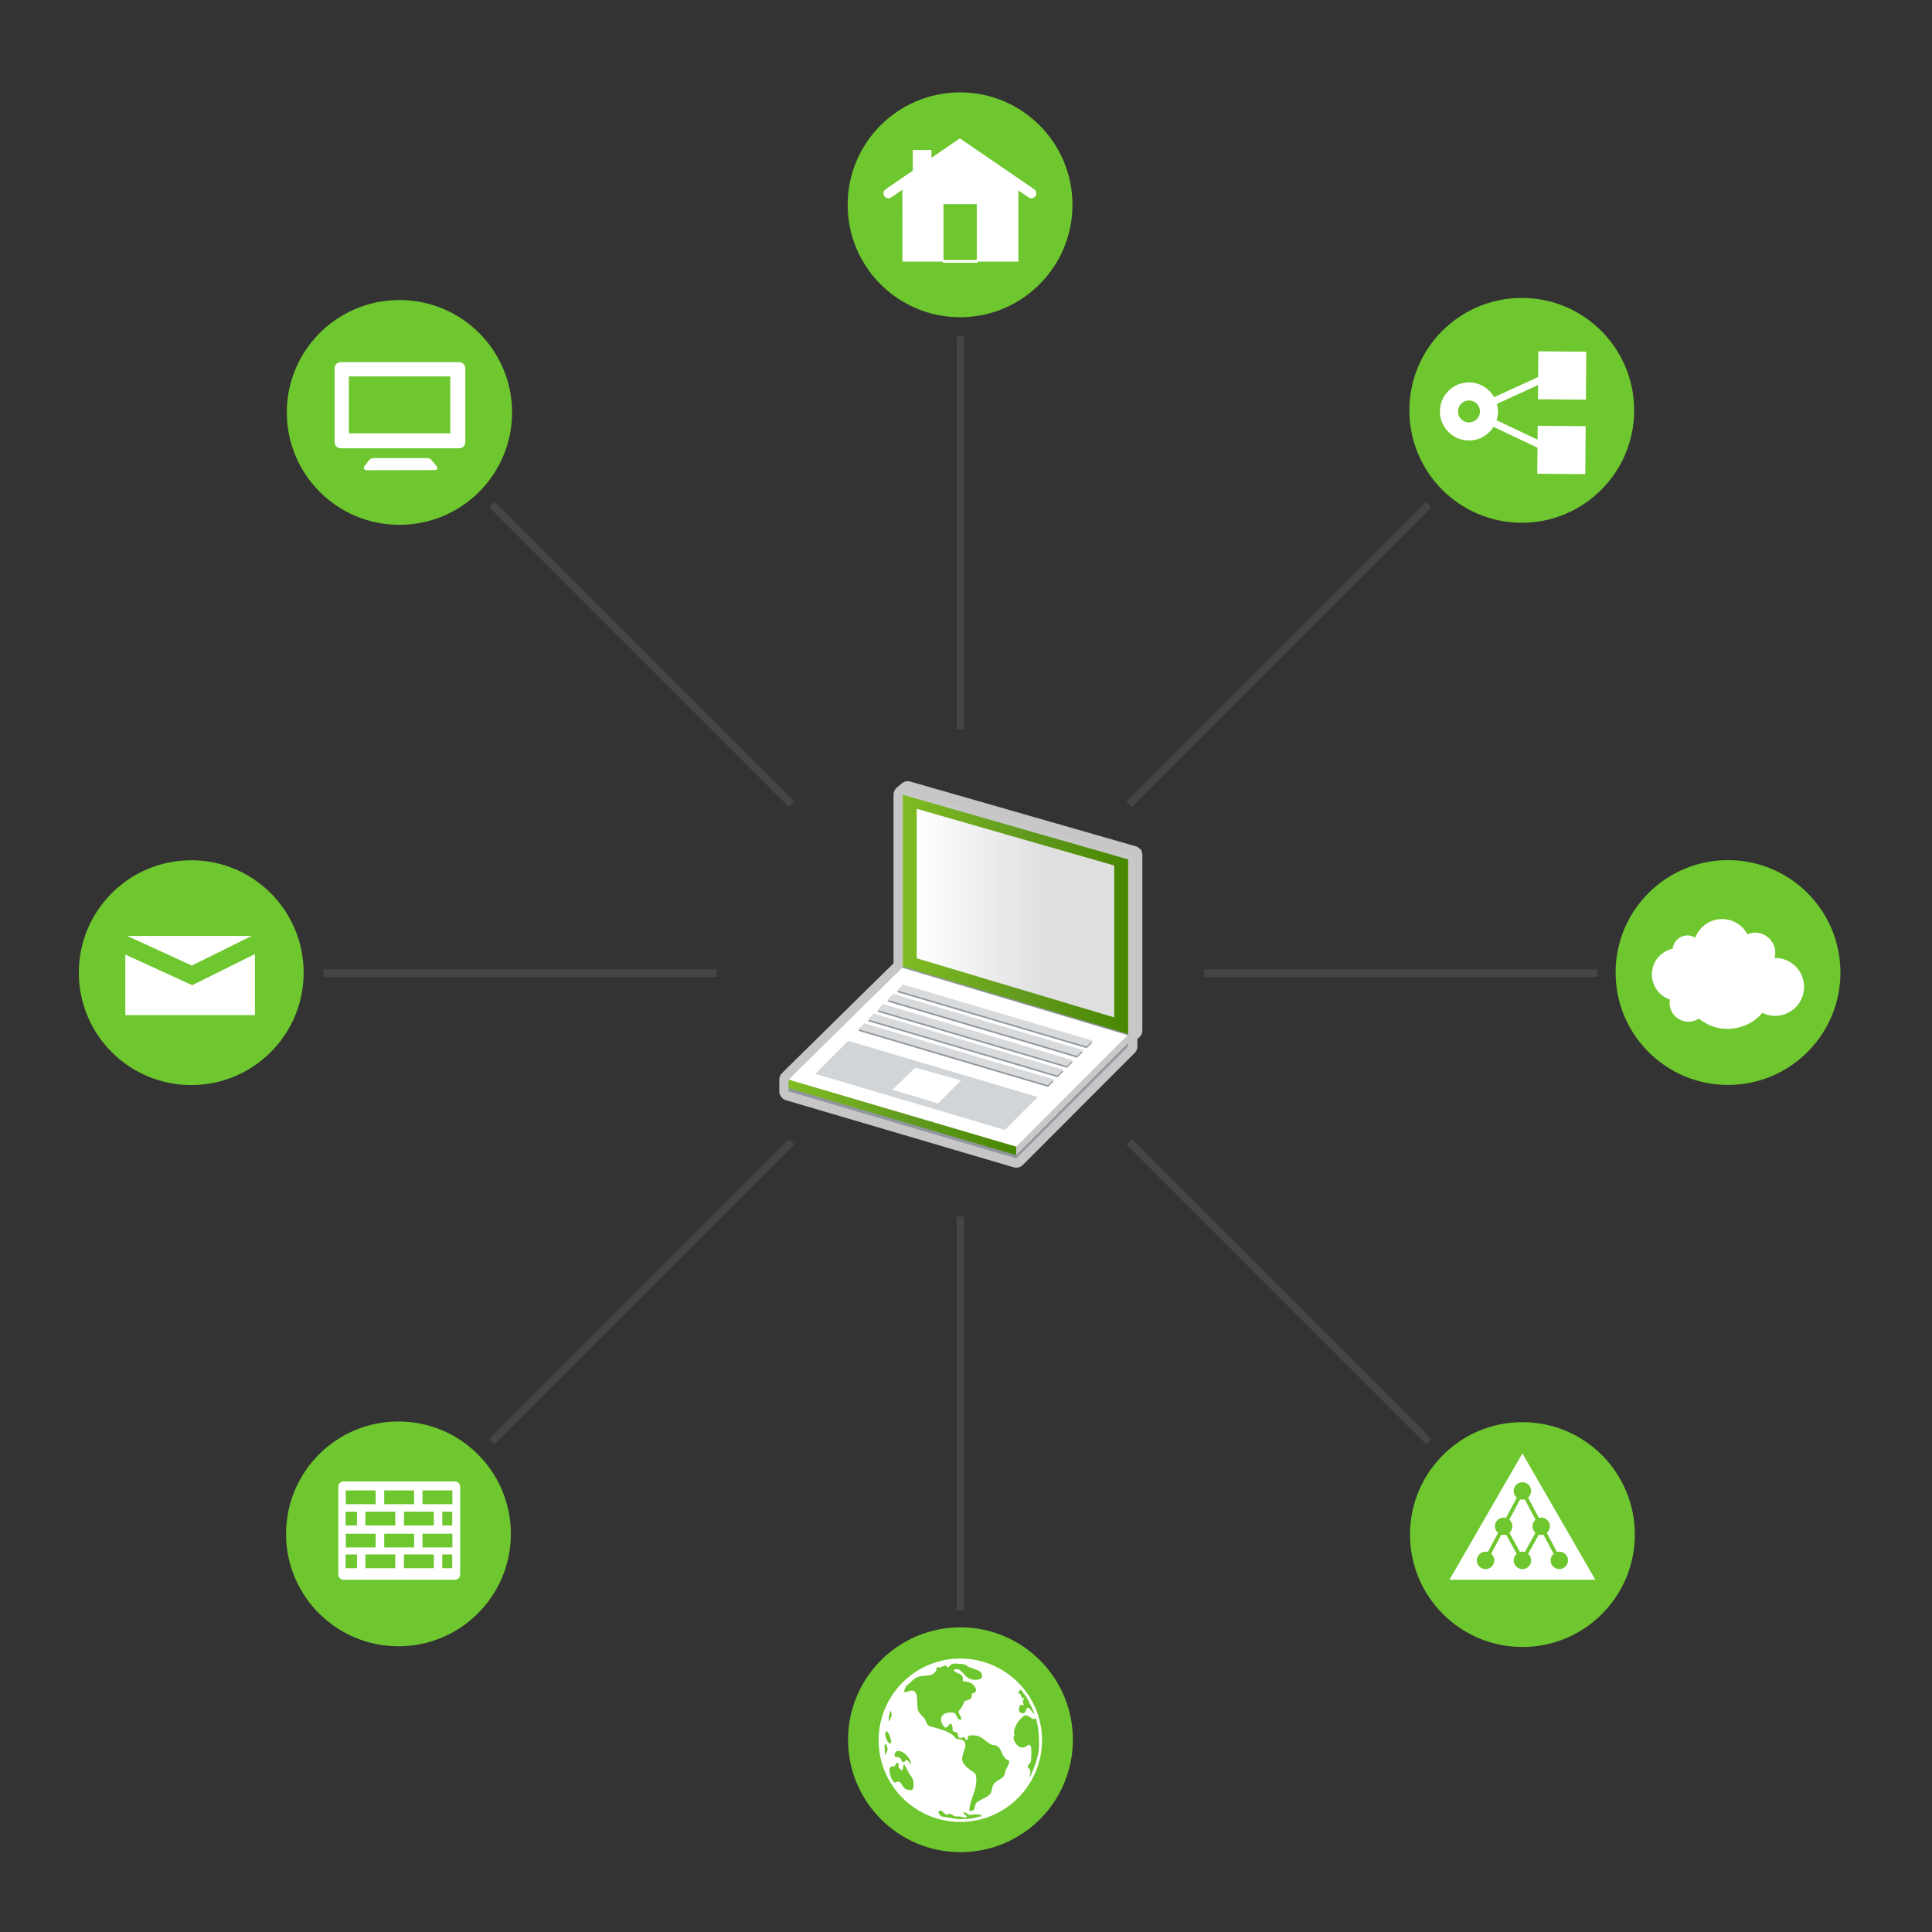 <?xml version="1.0" encoding="UTF-8" standalone="no"?>
<!-- Created with Inkscape (http://www.inkscape.org/) -->

<svg
   xmlns:dc="http://purl.org/dc/elements/1.1/"
   xmlns:cc="http://creativecommons.org/ns#"
   xmlns:rdf="http://www.w3.org/1999/02/22-rdf-syntax-ns#"
   xmlns:svg="http://www.w3.org/2000/svg"
   xmlns="http://www.w3.org/2000/svg"
   xmlns:sodipodi="http://sodipodi.sourceforge.net/DTD/sodipodi-0.dtd"
   xmlns:inkscape="http://www.inkscape.org/namespaces/inkscape"
   width="485"
   height="485"
   id="svg663814"
   version="1.1"
   inkscape:version="0.48.4 r9939"
   sodipodi:docname="mobile_scpm.svg">
  <rect width="100%" height="100%" fill="#333333" stroke="none"/>
  <defs
     id="defs663816">
    <linearGradient
       x1="0"
       y1="0"
       x2="1"
       y2="0"
       gradientUnits="userSpaceOnUse"
       gradientTransform="matrix(18.412,0,0,-18.412,501.726,1823.969)"
       spreadMethod="pad"
       id="linearGradient600370">
      <stop
         style="stop-opacity:1;stop-color:#ffffff"
         offset="0"
         id="stop600372" />
      <stop
         style="stop-opacity:1;stop-color:#e0dfe0"
         offset="0.646"
         id="stop600374" />
      <stop
         style="stop-opacity:1;stop-color:#e0dfe0"
         offset="1"
         id="stop600376" />
    </linearGradient>
    <linearGradient
       x1="0"
       y1="0"
       x2="1"
       y2="0"
       gradientUnits="userSpaceOnUse"
       gradientTransform="matrix(21.008,0,0,-21.008,500.43,1823.821)"
       spreadMethod="pad"
       id="linearGradient600348">
      <stop
         style="stop-opacity:1;stop-color:#80bc22"
         offset="0"
         id="stop600350" />
      <stop
         style="stop-opacity:1;stop-color:#629b1f"
         offset="0.517"
         id="stop600352" />
      <stop
         style="stop-opacity:1;stop-color:#488700"
         offset="1"
         id="stop600354" />
    </linearGradient>
    <clipPath
       clipPathUnits="userSpaceOnUse"
       id="clipPath600324">
      <path
         inkscape:connector-curvature="0"
         d="m 0,2304 864,0 L 864,0 0,0 0,2304 z"
         id="path600326" />
    </clipPath>
    <linearGradient
       x1="0"
       y1="0"
       x2="1"
       y2="0"
       gradientUnits="userSpaceOnUse"
       gradientTransform="matrix(21.229,0,0,-21.229,489.78,1809.768)"
       spreadMethod="pad"
       id="linearGradient600310">
      <stop
         style="stop-opacity:1;stop-color:#80bc22"
         offset="0"
         id="stop600312" />
      <stop
         style="stop-opacity:1;stop-color:#629b1f"
         offset="0.517"
         id="stop600314" />
      <stop
         style="stop-opacity:1;stop-color:#488700"
         offset="1"
         id="stop600316" />
    </linearGradient>
    <linearGradient
       x1="0"
       y1="0"
       x2="1"
       y2="0"
       gradientUnits="userSpaceOnUse"
       gradientTransform="matrix(18.411,0,0,-18.411,501.595,1823.969)"
       spreadMethod="pad"
       id="linearGradient542966">
      <stop
         style="stop-opacity:1;stop-color:#ffffff"
         offset="0"
         id="stop542968" />
      <stop
         style="stop-opacity:1;stop-color:#e0dfe0"
         offset="0.646"
         id="stop542970" />
      <stop
         style="stop-opacity:1;stop-color:#e0dfe0"
         offset="1"
         id="stop542972" />
    </linearGradient>
    <linearGradient
       x1="0"
       y1="0"
       x2="1"
       y2="0"
       gradientUnits="userSpaceOnUse"
       gradientTransform="matrix(21.008,0,0,-21.008,500.299,1823.821)"
       spreadMethod="pad"
       id="linearGradient542944">
      <stop
         style="stop-opacity:1;stop-color:#4ab9eb"
         offset="0"
         id="stop542946" />
      <stop
         style="stop-opacity:1;stop-color:#00a3eb"
         offset="0.517"
         id="stop542948" />
      <stop
         style="stop-opacity:1;stop-color:#0091d1"
         offset="1"
         id="stop542950" />
    </linearGradient>
    <clipPath
       clipPathUnits="userSpaceOnUse"
       id="clipPath542920">
      <path
         inkscape:connector-curvature="0"
         d="m 0,2304 864,0 L 864,0 0,0 0,2304 z"
         id="path542922" />
    </clipPath>
    <linearGradient
       x1="0"
       y1="0"
       x2="1"
       y2="0"
       gradientUnits="userSpaceOnUse"
       gradientTransform="matrix(21.229,0,0,-21.229,489.648,1809.768)"
       spreadMethod="pad"
       id="linearGradient542906">
      <stop
         style="stop-opacity:1;stop-color:#4db8e8"
         offset="0"
         id="stop542908" />
      <stop
         style="stop-opacity:1;stop-color:#309fd8"
         offset="0.517"
         id="stop542910" />
      <stop
         style="stop-opacity:1;stop-color:#0a90cf"
         offset="1"
         id="stop542912" />
    </linearGradient>
    <linearGradient
       x1="0"
       y1="0"
       x2="1"
       y2="0"
       gradientUnits="userSpaceOnUse"
       gradientTransform="matrix(18.412,0,0,-18.412,502.508,1824.462)"
       spreadMethod="pad"
       id="linearGradient470080">
      <stop
         style="stop-opacity:1;stop-color:#ffffff"
         offset="0"
         id="stop470082" />
      <stop
         style="stop-opacity:1;stop-color:#e0dfe0"
         offset="0.646"
         id="stop470084" />
      <stop
         style="stop-opacity:1;stop-color:#e0dfe0"
         offset="1"
         id="stop470086" />
    </linearGradient>
    <linearGradient
       x1="0"
       y1="0"
       x2="1"
       y2="0"
       gradientUnits="userSpaceOnUse"
       gradientTransform="matrix(21.008,0,0,-21.008,501.212,1824.314)"
       spreadMethod="pad"
       id="linearGradient470056">
      <stop
         style="stop-opacity:1;stop-color:#35abe7"
         offset="0"
         id="stop470058" />
      <stop
         style="stop-opacity:1;stop-color:#0067b0"
         offset="0.517"
         id="stop470060" />
      <stop
         style="stop-opacity:1;stop-color:#005d8f"
         offset="0.995"
         id="stop470062" />
      <stop
         style="stop-opacity:1;stop-color:#005d8f"
         offset="1"
         id="stop470064" />
    </linearGradient>
    <clipPath
       clipPathUnits="userSpaceOnUse"
       id="clipPath470032">
      <path
         inkscape:connector-curvature="0"
         d="m 0,2304 864,0 L 864,0 0,0 0,2304 z"
         id="path470034" />
    </clipPath>
    <linearGradient
       x1="0"
       y1="0"
       x2="1"
       y2="0"
       gradientUnits="userSpaceOnUse"
       gradientTransform="matrix(21.229,0,0,-21.229,490.562,1810.261)"
       spreadMethod="pad"
       id="linearGradient470016">
      <stop
         style="stop-opacity:1;stop-color:#35abe7"
         offset="0"
         id="stop470018" />
      <stop
         style="stop-opacity:1;stop-color:#0067b0"
         offset="0.517"
         id="stop470020" />
      <stop
         style="stop-opacity:1;stop-color:#005d8f"
         offset="0.995"
         id="stop470022" />
      <stop
         style="stop-opacity:1;stop-color:#005d8f"
         offset="1"
         id="stop470024" />
    </linearGradient>
    <linearGradient
       x1="0"
       y1="0"
       x2="1"
       y2="0"
       gradientUnits="userSpaceOnUse"
       gradientTransform="matrix(18.411,0,0,-18.411,501.595,1823.969)"
       spreadMethod="pad"
       id="linearGradient405374">
      <stop
         style="stop-opacity:1;stop-color:#ffffff"
         offset="0"
         id="stop405376" />
      <stop
         style="stop-opacity:1;stop-color:#e0dfe0"
         offset="0.646"
         id="stop405378" />
      <stop
         style="stop-opacity:1;stop-color:#e0dfe0"
         offset="1"
         id="stop405380" />
    </linearGradient>
    <linearGradient
       x1="0"
       y1="0"
       x2="1"
       y2="0"
       gradientUnits="userSpaceOnUse"
       gradientTransform="matrix(21.008,0,0,-21.008,500.299,1823.821)"
       spreadMethod="pad"
       id="linearGradient405352">
      <stop
         style="stop-opacity:1;stop-color:#848daf"
         offset="0"
         id="stop405354" />
      <stop
         style="stop-opacity:1;stop-color:#546290"
         offset="0.517"
         id="stop405356" />
      <stop
         style="stop-opacity:1;stop-color:#35457d"
         offset="1"
         id="stop405358" />
    </linearGradient>
    <clipPath
       clipPathUnits="userSpaceOnUse"
       id="clipPath405328">
      <path
         inkscape:connector-curvature="0"
         d="m 0,2304 864,0 L 864,0 0,0 0,2304 z"
         id="path405330" />
    </clipPath>
    <linearGradient
       x1="0"
       y1="0"
       x2="1"
       y2="0"
       gradientUnits="userSpaceOnUse"
       gradientTransform="matrix(21.229,0,0,-21.229,489.648,1809.768)"
       spreadMethod="pad"
       id="linearGradient405314">
      <stop
         style="stop-opacity:1;stop-color:#848daf"
         offset="0"
         id="stop405316" />
      <stop
         style="stop-opacity:1;stop-color:#546290"
         offset="0.517"
         id="stop405318" />
      <stop
         style="stop-opacity:1;stop-color:#35457d"
         offset="1"
         id="stop405320" />
    </linearGradient>
    <linearGradient
       x1="0"
       y1="0"
       x2="1"
       y2="0"
       gradientUnits="userSpaceOnUse"
       gradientTransform="matrix(18.412,0,0,-18.412,501.726,1823.969)"
       spreadMethod="pad"
       id="linearGradient321168">
      <stop
         style="stop-opacity:1;stop-color:#ffffff"
         offset="0"
         id="stop321170" />
      <stop
         style="stop-opacity:1;stop-color:#e0dfe0"
         offset="0.646"
         id="stop321172" />
      <stop
         style="stop-opacity:1;stop-color:#e0dfe0"
         offset="1"
         id="stop321174" />
    </linearGradient>
    <linearGradient
       x1="0"
       y1="0"
       x2="1"
       y2="0"
       gradientUnits="userSpaceOnUse"
       gradientTransform="matrix(21.008,0,0,-21.008,500.43,1823.821)"
       spreadMethod="pad"
       id="linearGradient321146">
      <stop
         style="stop-opacity:1;stop-color:#ff9a45"
         offset="0"
         id="stop321148" />
      <stop
         style="stop-opacity:1;stop-color:#e37814"
         offset="0.517"
         id="stop321150" />
      <stop
         style="stop-opacity:1;stop-color:#c66911"
         offset="1"
         id="stop321152" />
    </linearGradient>
    <clipPath
       clipPathUnits="userSpaceOnUse"
       id="clipPath321122">
      <path
         inkscape:connector-curvature="0"
         d="m 0,2304 864,0 L 864,0 0,0 0,2304 z"
         id="path321124" />
    </clipPath>
    <linearGradient
       x1="0"
       y1="0"
       x2="1"
       y2="0"
       gradientUnits="userSpaceOnUse"
       gradientTransform="matrix(21.229,0,0,-21.229,489.78,1809.768)"
       spreadMethod="pad"
       id="linearGradient321108">
      <stop
         style="stop-opacity:1;stop-color:#ff9a45"
         offset="0"
         id="stop321110" />
      <stop
         style="stop-opacity:1;stop-color:#e37814"
         offset="0.517"
         id="stop321112" />
      <stop
         style="stop-opacity:1;stop-color:#c66911"
         offset="1"
         id="stop321114" />
    </linearGradient>
    <linearGradient
       x1="0"
       y1="0"
       x2="1"
       y2="0"
       gradientUnits="userSpaceOnUse"
       gradientTransform="matrix(18.412,0,0,-18.412,501.726,1823.969)"
       spreadMethod="pad"
       id="linearGradient251796">
      <stop
         style="stop-opacity:1;stop-color:#ffffff"
         offset="0"
         id="stop251798" />
      <stop
         style="stop-opacity:1;stop-color:#e0dfe0"
         offset="0.646"
         id="stop251800" />
      <stop
         style="stop-opacity:1;stop-color:#e0dfe0"
         offset="1"
         id="stop251802" />
    </linearGradient>
    <linearGradient
       x1="0"
       y1="0"
       x2="1"
       y2="0"
       gradientUnits="userSpaceOnUse"
       gradientTransform="matrix(21.008,0,0,-21.008,500.43,1823.821)"
       spreadMethod="pad"
       id="linearGradient251774">
      <stop
         style="stop-opacity:1;stop-color:#ff7147"
         offset="0"
         id="stop251776" />
      <stop
         style="stop-opacity:1;stop-color:#dd0000"
         offset="0.517"
         id="stop251778" />
      <stop
         style="stop-opacity:1;stop-color:#b00000"
         offset="1"
         id="stop251780" />
    </linearGradient>
    <clipPath
       clipPathUnits="userSpaceOnUse"
       id="clipPath251750">
      <path
         inkscape:connector-curvature="0"
         d="m 0,2304 864,0 L 864,0 0,0 0,2304 z"
         id="path251752" />
    </clipPath>
    <linearGradient
       x1="0"
       y1="0"
       x2="1"
       y2="0"
       gradientUnits="userSpaceOnUse"
       gradientTransform="matrix(21.229,0,0,-21.229,489.78,1809.768)"
       spreadMethod="pad"
       id="linearGradient251736">
      <stop
         style="stop-opacity:1;stop-color:#ff7147"
         offset="0"
         id="stop251738" />
      <stop
         style="stop-opacity:1;stop-color:#dd0000"
         offset="0.517"
         id="stop251740" />
      <stop
         style="stop-opacity:1;stop-color:#b00000"
         offset="1"
         id="stop251742" />
    </linearGradient>
    <linearGradient
       x1="0"
       y1="0"
       x2="1"
       y2="0"
       gradientUnits="userSpaceOnUse"
       gradientTransform="matrix(18.412,0,0,-18.412,501.726,1823.969)"
       spreadMethod="pad"
       id="linearGradient182434">
      <stop
         style="stop-opacity:1;stop-color:#ffffff"
         offset="0"
         id="stop182436" />
      <stop
         style="stop-opacity:1;stop-color:#e0dfe0"
         offset="0.646"
         id="stop182438" />
      <stop
         style="stop-opacity:1;stop-color:#e0dfe0"
         offset="1"
         id="stop182440" />
    </linearGradient>
    <linearGradient
       x1="0"
       y1="0"
       x2="1"
       y2="0"
       gradientUnits="userSpaceOnUse"
       gradientTransform="matrix(21.008,0,0,-21.008,500.43,1823.821)"
       spreadMethod="pad"
       id="linearGradient182412">
      <stop
         style="stop-opacity:1;stop-color:#878791"
         offset="0"
         id="stop182414" />
      <stop
         style="stop-opacity:1;stop-color:#5a5a64"
         offset="0.517"
         id="stop182416" />
      <stop
         style="stop-opacity:1;stop-color:#37373d"
         offset="1"
         id="stop182418" />
    </linearGradient>
    <clipPath
       clipPathUnits="userSpaceOnUse"
       id="clipPath182388">
      <path
         inkscape:connector-curvature="0"
         d="m 0,2304 864,0 L 864,0 0,0 0,2304 z"
         id="path182390" />
    </clipPath>
    <linearGradient
       x1="0"
       y1="0"
       x2="1"
       y2="0"
       gradientUnits="userSpaceOnUse"
       gradientTransform="matrix(21.229,0,0,-21.229,489.78,1809.768)"
       spreadMethod="pad"
       id="linearGradient182374">
      <stop
         style="stop-opacity:1;stop-color:#878791"
         offset="0"
         id="stop182376" />
      <stop
         style="stop-opacity:1;stop-color:#5a5a64"
         offset="0.517"
         id="stop182378" />
      <stop
         style="stop-opacity:1;stop-color:#37373d"
         offset="1"
         id="stop182380" />
    </linearGradient>
    <linearGradient
       x1="0"
       y1="0"
       x2="1"
       y2="0"
       gradientUnits="userSpaceOnUse"
       gradientTransform="matrix(18.412,0,0,-18.412,501.726,1823.969)"
       spreadMethod="pad"
       id="linearGradient113714">
      <stop
         style="stop-opacity:1;stop-color:#ffffff"
         offset="0"
         id="stop113716" />
      <stop
         style="stop-opacity:1;stop-color:#e0dfe0"
         offset="0.646"
         id="stop113718" />
      <stop
         style="stop-opacity:1;stop-color:#e0dfe0"
         offset="1"
         id="stop113720" />
    </linearGradient>
    <linearGradient
       x1="0"
       y1="0"
       x2="1"
       y2="0"
       gradientUnits="userSpaceOnUse"
       gradientTransform="matrix(21.008,0,0,-21.008,500.43,1823.821)"
       spreadMethod="pad"
       id="linearGradient113692">
      <stop
         style="stop-opacity:1;stop-color:#72aeb5"
         offset="0"
         id="stop113694" />
      <stop
         style="stop-opacity:1;stop-color:#3c9099"
         offset="0.517"
         id="stop113696" />
      <stop
         style="stop-opacity:1;stop-color:#005662"
         offset="1"
         id="stop113698" />
    </linearGradient>
    <clipPath
       clipPathUnits="userSpaceOnUse"
       id="clipPath113668">
      <path
         inkscape:connector-curvature="0"
         d="m 0,2304 864,0 L 864,0 0,0 0,2304 z"
         id="path113670" />
    </clipPath>
    <linearGradient
       x1="0"
       y1="0"
       x2="1"
       y2="0"
       gradientUnits="userSpaceOnUse"
       gradientTransform="matrix(21.229,0,0,-21.229,489.78,1809.768)"
       spreadMethod="pad"
       id="linearGradient113654">
      <stop
         style="stop-opacity:1;stop-color:#72aeb5"
         offset="0"
         id="stop113656" />
      <stop
         style="stop-opacity:1;stop-color:#3c9099"
         offset="0.517"
         id="stop113658" />
      <stop
         style="stop-opacity:1;stop-color:#005662"
         offset="1"
         id="stop113660" />
    </linearGradient>
    <clipPath
       clipPathUnits="userSpaceOnUse"
       id="clipPath54060">
      <path
         inkscape:connector-curvature="0"
         d="m 501.727,1819.757 18.411,-5.511 0,14.162 -18.411,5.284 0,-13.935 z"
         id="path54062" />
    </clipPath>
    <linearGradient
       x1="0"
       y1="0"
       x2="1"
       y2="0"
       gradientUnits="userSpaceOnUse"
       gradientTransform="matrix(18.411,0,0,-18.411,501.727,1823.969)"
       spreadMethod="pad"
       id="linearGradient54068">
      <stop
         style="stop-opacity:1;stop-color:#ffffff"
         offset="0"
         id="stop54070" />
      <stop
         style="stop-opacity:1;stop-color:#e0dfe0"
         offset="0.646"
         id="stop54072" />
      <stop
         style="stop-opacity:1;stop-color:#e0dfe0"
         offset="1"
         id="stop54074" />
    </linearGradient>
    <clipPath
       clipPathUnits="userSpaceOnUse"
       id="clipPath54038">
      <path
         inkscape:connector-curvature="0"
         d="m 500.43,1818.926 21.008,-6.288 0,16.338 -21.008,6.028 0,-16.078 z"
         id="path54040" />
    </clipPath>
    <linearGradient
       x1="0"
       y1="0"
       x2="1"
       y2="0"
       gradientUnits="userSpaceOnUse"
       gradientTransform="matrix(21.008,0,0,-21.008,500.43,1823.821)"
       spreadMethod="pad"
       id="linearGradient54046">
      <stop
         style="stop-opacity:1;stop-color:#ffc745"
         offset="0"
         id="stop54048" />
      <stop
         style="stop-opacity:1;stop-color:#f4a907"
         offset="0.517"
         id="stop54050" />
      <stop
         style="stop-opacity:1;stop-color:#f79300"
         offset="1"
         id="stop54052" />
    </linearGradient>
    <clipPath
       clipPathUnits="userSpaceOnUse"
       id="clipPath54022">
      <path
         inkscape:connector-curvature="0"
         d="m 0,2304 864,0 L 864,0 0,0 0,2304 z"
         id="path54024" />
    </clipPath>
    <clipPath
       clipPathUnits="userSpaceOnUse"
       id="clipPath54000">
      <path
         inkscape:connector-curvature="0"
         d="m 489.779,1808.443 0,-0.792 21.231,-6.251 0,13.967 -10.58,2.768 -10.651,-9.692 z"
         id="path54002" />
    </clipPath>
    <linearGradient
       x1="0"
       y1="0"
       x2="1"
       y2="0"
       gradientUnits="userSpaceOnUse"
       gradientTransform="matrix(21.23,0,0,-21.23,489.779,1809.768)"
       spreadMethod="pad"
       id="linearGradient54008">
      <stop
         style="stop-opacity:1;stop-color:#ffc745"
         offset="0"
         id="stop54010" />
      <stop
         style="stop-opacity:1;stop-color:#f4a907"
         offset="0.517"
         id="stop54012" />
      <stop
         style="stop-opacity:1;stop-color:#f79300"
         offset="1"
         id="stop54014" />
    </linearGradient>
    <linearGradient
       x1="0"
       y1="0"
       x2="1"
       y2="0"
       gradientUnits="userSpaceOnUse"
       gradientTransform="matrix(18.412,0,0,-18.412,501.726,1823.969)"
       spreadMethod="pad"
       id="linearGradient600370-4">
      <stop
         style="stop-opacity:1;stop-color:#ffffff"
         offset="0"
         id="stop600372-0" />
      <stop
         style="stop-opacity:1;stop-color:#e0dfe0"
         offset="0.646"
         id="stop600374-5" />
      <stop
         style="stop-opacity:1;stop-color:#e0dfe0"
         offset="1"
         id="stop600376-9" />
    </linearGradient>
    <linearGradient
       x1="0"
       y1="0"
       x2="1"
       y2="0"
       gradientUnits="userSpaceOnUse"
       gradientTransform="matrix(21.008,0,0,-21.008,500.43,1823.821)"
       spreadMethod="pad"
       id="linearGradient600348-3">
      <stop
         style="stop-opacity:1;stop-color:#80bc22"
         offset="0"
         id="stop600350-6" />
      <stop
         style="stop-opacity:1;stop-color:#629b1f"
         offset="0.517"
         id="stop600352-3" />
      <stop
         style="stop-opacity:1;stop-color:#488700"
         offset="1"
         id="stop600354-7" />
    </linearGradient>
    <clipPath
       clipPathUnits="userSpaceOnUse"
       id="clipPath600324-3">
      <path
         inkscape:connector-curvature="0"
         d="m 0,2304 864,0 L 864,0 0,0 0,2304 z"
         id="path600326-9" />
    </clipPath>
    <linearGradient
       x1="0"
       y1="0"
       x2="1"
       y2="0"
       gradientUnits="userSpaceOnUse"
       gradientTransform="matrix(21.229,0,0,-21.229,489.78,1809.768)"
       spreadMethod="pad"
       id="linearGradient600310-3">
      <stop
         style="stop-opacity:1;stop-color:#80bc22"
         offset="0"
         id="stop600312-4" />
      <stop
         style="stop-opacity:1;stop-color:#629b1f"
         offset="0.517"
         id="stop600314-9" />
      <stop
         style="stop-opacity:1;stop-color:#488700"
         offset="1"
         id="stop600316-4" />
    </linearGradient>
    <linearGradient
       x1="0"
       y1="0"
       x2="1"
       y2="0"
       gradientUnits="userSpaceOnUse"
       gradientTransform="matrix(18.411,0,0,-18.411,501.595,1823.969)"
       spreadMethod="pad"
       id="linearGradient542966-5">
      <stop
         style="stop-opacity:1;stop-color:#ffffff"
         offset="0"
         id="stop542968-7" />
      <stop
         style="stop-opacity:1;stop-color:#e0dfe0"
         offset="0.646"
         id="stop542970-4" />
      <stop
         style="stop-opacity:1;stop-color:#e0dfe0"
         offset="1"
         id="stop542972-0" />
    </linearGradient>
    <linearGradient
       x1="0"
       y1="0"
       x2="1"
       y2="0"
       gradientUnits="userSpaceOnUse"
       gradientTransform="matrix(21.008,0,0,-21.008,500.299,1823.821)"
       spreadMethod="pad"
       id="linearGradient542944-7">
      <stop
         style="stop-opacity:1;stop-color:#4ab9eb"
         offset="0"
         id="stop542946-8" />
      <stop
         style="stop-opacity:1;stop-color:#00a3eb"
         offset="0.517"
         id="stop542948-8" />
      <stop
         style="stop-opacity:1;stop-color:#0091d1"
         offset="1"
         id="stop542950-3" />
    </linearGradient>
    <clipPath
       clipPathUnits="userSpaceOnUse"
       id="clipPath542920-1">
      <path
         inkscape:connector-curvature="0"
         d="m 0,2304 864,0 L 864,0 0,0 0,2304 z"
         id="path542922-1" />
    </clipPath>
    <linearGradient
       x1="0"
       y1="0"
       x2="1"
       y2="0"
       gradientUnits="userSpaceOnUse"
       gradientTransform="matrix(21.229,0,0,-21.229,489.648,1809.768)"
       spreadMethod="pad"
       id="linearGradient542906-5">
      <stop
         style="stop-opacity:1;stop-color:#4db8e8"
         offset="0"
         id="stop542908-2" />
      <stop
         style="stop-opacity:1;stop-color:#309fd8"
         offset="0.517"
         id="stop542910-4" />
      <stop
         style="stop-opacity:1;stop-color:#0a90cf"
         offset="1"
         id="stop542912-5" />
    </linearGradient>
    <linearGradient
       x1="0"
       y1="0"
       x2="1"
       y2="0"
       gradientUnits="userSpaceOnUse"
       gradientTransform="matrix(18.412,0,0,-18.412,502.508,1824.462)"
       spreadMethod="pad"
       id="linearGradient470080-8">
      <stop
         style="stop-opacity:1;stop-color:#ffffff"
         offset="0"
         id="stop470082-5" />
      <stop
         style="stop-opacity:1;stop-color:#e0dfe0"
         offset="0.646"
         id="stop470084-8" />
      <stop
         style="stop-opacity:1;stop-color:#e0dfe0"
         offset="1"
         id="stop470086-4" />
    </linearGradient>
    <linearGradient
       x1="0"
       y1="0"
       x2="1"
       y2="0"
       gradientUnits="userSpaceOnUse"
       gradientTransform="matrix(21.008,0,0,-21.008,501.212,1824.314)"
       spreadMethod="pad"
       id="linearGradient470056-7">
      <stop
         style="stop-opacity:1;stop-color:#35abe7"
         offset="0"
         id="stop470058-3" />
      <stop
         style="stop-opacity:1;stop-color:#0067b0"
         offset="0.517"
         id="stop470060-3" />
      <stop
         style="stop-opacity:1;stop-color:#005d8f"
         offset="0.995"
         id="stop470062-2" />
      <stop
         style="stop-opacity:1;stop-color:#005d8f"
         offset="1"
         id="stop470064-1" />
    </linearGradient>
    <clipPath
       clipPathUnits="userSpaceOnUse"
       id="clipPath470032-9">
      <path
         inkscape:connector-curvature="0"
         d="m 0,2304 864,0 L 864,0 0,0 0,2304 z"
         id="path470034-9" />
    </clipPath>
    <linearGradient
       x1="0"
       y1="0"
       x2="1"
       y2="0"
       gradientUnits="userSpaceOnUse"
       gradientTransform="matrix(21.229,0,0,-21.229,490.562,1810.261)"
       spreadMethod="pad"
       id="linearGradient470016-5">
      <stop
         style="stop-opacity:1;stop-color:#35abe7"
         offset="0"
         id="stop470018-8" />
      <stop
         style="stop-opacity:1;stop-color:#0067b0"
         offset="0.517"
         id="stop470020-4" />
      <stop
         style="stop-opacity:1;stop-color:#005d8f"
         offset="0.995"
         id="stop470022-9" />
      <stop
         style="stop-opacity:1;stop-color:#005d8f"
         offset="1"
         id="stop470024-9" />
    </linearGradient>
    <linearGradient
       x1="0"
       y1="0"
       x2="1"
       y2="0"
       gradientUnits="userSpaceOnUse"
       gradientTransform="matrix(18.411,0,0,-18.411,501.595,1823.969)"
       spreadMethod="pad"
       id="linearGradient405374-1">
      <stop
         style="stop-opacity:1;stop-color:#ffffff"
         offset="0"
         id="stop405376-6" />
      <stop
         style="stop-opacity:1;stop-color:#e0dfe0"
         offset="0.646"
         id="stop405378-6" />
      <stop
         style="stop-opacity:1;stop-color:#e0dfe0"
         offset="1"
         id="stop405380-5" />
    </linearGradient>
    <linearGradient
       x1="0"
       y1="0"
       x2="1"
       y2="0"
       gradientUnits="userSpaceOnUse"
       gradientTransform="matrix(21.008,0,0,-21.008,500.299,1823.821)"
       spreadMethod="pad"
       id="linearGradient405352-7">
      <stop
         style="stop-opacity:1;stop-color:#848daf"
         offset="0"
         id="stop405354-3" />
      <stop
         style="stop-opacity:1;stop-color:#546290"
         offset="0.517"
         id="stop405356-5" />
      <stop
         style="stop-opacity:1;stop-color:#35457d"
         offset="1"
         id="stop405358-5" />
    </linearGradient>
    <clipPath
       clipPathUnits="userSpaceOnUse"
       id="clipPath405328-9">
      <path
         inkscape:connector-curvature="0"
         d="m 0,2304 864,0 L 864,0 0,0 0,2304 z"
         id="path405330-6" />
    </clipPath>
    <linearGradient
       x1="0"
       y1="0"
       x2="1"
       y2="0"
       gradientUnits="userSpaceOnUse"
       gradientTransform="matrix(21.229,0,0,-21.229,489.648,1809.768)"
       spreadMethod="pad"
       id="linearGradient405314-8">
      <stop
         style="stop-opacity:1;stop-color:#848daf"
         offset="0"
         id="stop405316-4" />
      <stop
         style="stop-opacity:1;stop-color:#546290"
         offset="0.517"
         id="stop405318-8" />
      <stop
         style="stop-opacity:1;stop-color:#35457d"
         offset="1"
         id="stop405320-4" />
    </linearGradient>
    <linearGradient
       x1="0"
       y1="0"
       x2="1"
       y2="0"
       gradientUnits="userSpaceOnUse"
       gradientTransform="matrix(18.412,0,0,-18.412,501.726,1823.969)"
       spreadMethod="pad"
       id="linearGradient321168-1">
      <stop
         style="stop-opacity:1;stop-color:#ffffff"
         offset="0"
         id="stop321170-9" />
      <stop
         style="stop-opacity:1;stop-color:#e0dfe0"
         offset="0.646"
         id="stop321172-9" />
      <stop
         style="stop-opacity:1;stop-color:#e0dfe0"
         offset="1"
         id="stop321174-0" />
    </linearGradient>
    <linearGradient
       x1="0"
       y1="0"
       x2="1"
       y2="0"
       gradientUnits="userSpaceOnUse"
       gradientTransform="matrix(21.008,0,0,-21.008,500.43,1823.821)"
       spreadMethod="pad"
       id="linearGradient321146-5">
      <stop
         style="stop-opacity:1;stop-color:#ff9a45"
         offset="0"
         id="stop321148-8" />
      <stop
         style="stop-opacity:1;stop-color:#e37814"
         offset="0.517"
         id="stop321150-3" />
      <stop
         style="stop-opacity:1;stop-color:#c66911"
         offset="1"
         id="stop321152-1" />
    </linearGradient>
    <clipPath
       clipPathUnits="userSpaceOnUse"
       id="clipPath321122-0">
      <path
         inkscape:connector-curvature="0"
         d="m 0,2304 864,0 L 864,0 0,0 0,2304 z"
         id="path321124-7" />
    </clipPath>
    <linearGradient
       x1="0"
       y1="0"
       x2="1"
       y2="0"
       gradientUnits="userSpaceOnUse"
       gradientTransform="matrix(21.229,0,0,-21.229,489.78,1809.768)"
       spreadMethod="pad"
       id="linearGradient321108-0">
      <stop
         style="stop-opacity:1;stop-color:#ff9a45"
         offset="0"
         id="stop321110-1" />
      <stop
         style="stop-opacity:1;stop-color:#e37814"
         offset="0.517"
         id="stop321112-2" />
      <stop
         style="stop-opacity:1;stop-color:#c66911"
         offset="1"
         id="stop321114-0" />
    </linearGradient>
    <linearGradient
       x1="0"
       y1="0"
       x2="1"
       y2="0"
       gradientUnits="userSpaceOnUse"
       gradientTransform="matrix(18.412,0,0,-18.412,501.726,1823.969)"
       spreadMethod="pad"
       id="linearGradient251796-6">
      <stop
         style="stop-opacity:1;stop-color:#ffffff"
         offset="0"
         id="stop251798-1" />
      <stop
         style="stop-opacity:1;stop-color:#e0dfe0"
         offset="0.646"
         id="stop251800-9" />
      <stop
         style="stop-opacity:1;stop-color:#e0dfe0"
         offset="1"
         id="stop251802-9" />
    </linearGradient>
    <linearGradient
       x1="0"
       y1="0"
       x2="1"
       y2="0"
       gradientUnits="userSpaceOnUse"
       gradientTransform="matrix(21.008,0,0,-21.008,500.43,1823.821)"
       spreadMethod="pad"
       id="linearGradient251774-8">
      <stop
         style="stop-opacity:1;stop-color:#ff7147"
         offset="0"
         id="stop251776-8" />
      <stop
         style="stop-opacity:1;stop-color:#dd0000"
         offset="0.517"
         id="stop251778-6" />
      <stop
         style="stop-opacity:1;stop-color:#b00000"
         offset="1"
         id="stop251780-7" />
    </linearGradient>
    <clipPath
       clipPathUnits="userSpaceOnUse"
       id="clipPath251750-1">
      <path
         inkscape:connector-curvature="0"
         d="m 0,2304 864,0 L 864,0 0,0 0,2304 z"
         id="path251752-1" />
    </clipPath>
    <linearGradient
       x1="0"
       y1="0"
       x2="1"
       y2="0"
       gradientUnits="userSpaceOnUse"
       gradientTransform="matrix(21.229,0,0,-21.229,489.78,1809.768)"
       spreadMethod="pad"
       id="linearGradient251736-4">
      <stop
         style="stop-opacity:1;stop-color:#ff7147"
         offset="0"
         id="stop251738-2" />
      <stop
         style="stop-opacity:1;stop-color:#dd0000"
         offset="0.517"
         id="stop251740-9" />
      <stop
         style="stop-opacity:1;stop-color:#b00000"
         offset="1"
         id="stop251742-5" />
    </linearGradient>
    <linearGradient
       x1="0"
       y1="0"
       x2="1"
       y2="0"
       gradientUnits="userSpaceOnUse"
       gradientTransform="matrix(18.412,0,0,-18.412,501.726,1823.969)"
       spreadMethod="pad"
       id="linearGradient182434-7">
      <stop
         style="stop-opacity:1;stop-color:#ffffff"
         offset="0"
         id="stop182436-0" />
      <stop
         style="stop-opacity:1;stop-color:#e0dfe0"
         offset="0.646"
         id="stop182438-9" />
      <stop
         style="stop-opacity:1;stop-color:#e0dfe0"
         offset="1"
         id="stop182440-0" />
    </linearGradient>
    <linearGradient
       x1="0"
       y1="0"
       x2="1"
       y2="0"
       gradientUnits="userSpaceOnUse"
       gradientTransform="matrix(21.008,0,0,-21.008,500.43,1823.821)"
       spreadMethod="pad"
       id="linearGradient182412-1">
      <stop
         style="stop-opacity:1;stop-color:#878791"
         offset="0"
         id="stop182414-9" />
      <stop
         style="stop-opacity:1;stop-color:#5a5a64"
         offset="0.517"
         id="stop182416-0" />
      <stop
         style="stop-opacity:1;stop-color:#37373d"
         offset="1"
         id="stop182418-6" />
    </linearGradient>
    <clipPath
       clipPathUnits="userSpaceOnUse"
       id="clipPath182388-9">
      <path
         inkscape:connector-curvature="0"
         d="m 0,2304 864,0 L 864,0 0,0 0,2304 z"
         id="path182390-6" />
    </clipPath>
    <linearGradient
       x1="0"
       y1="0"
       x2="1"
       y2="0"
       gradientUnits="userSpaceOnUse"
       gradientTransform="matrix(21.229,0,0,-21.229,489.78,1809.768)"
       spreadMethod="pad"
       id="linearGradient182374-7">
      <stop
         style="stop-opacity:1;stop-color:#878791"
         offset="0"
         id="stop182376-0" />
      <stop
         style="stop-opacity:1;stop-color:#5a5a64"
         offset="0.517"
         id="stop182378-3" />
      <stop
         style="stop-opacity:1;stop-color:#37373d"
         offset="1"
         id="stop182380-9" />
    </linearGradient>
    <linearGradient
       x1="0"
       y1="0"
       x2="1"
       y2="0"
       gradientUnits="userSpaceOnUse"
       gradientTransform="matrix(18.412,0,0,-18.412,501.726,1823.969)"
       spreadMethod="pad"
       id="linearGradient113714-1">
      <stop
         style="stop-opacity:1;stop-color:#ffffff"
         offset="0"
         id="stop113716-5" />
      <stop
         style="stop-opacity:1;stop-color:#e0dfe0"
         offset="0.646"
         id="stop113718-1" />
      <stop
         style="stop-opacity:1;stop-color:#e0dfe0"
         offset="1"
         id="stop113720-9" />
    </linearGradient>
    <linearGradient
       x1="0"
       y1="0"
       x2="1"
       y2="0"
       gradientUnits="userSpaceOnUse"
       gradientTransform="matrix(21.008,0,0,-21.008,500.43,1823.821)"
       spreadMethod="pad"
       id="linearGradient113692-8">
      <stop
         style="stop-opacity:1;stop-color:#72aeb5"
         offset="0"
         id="stop113694-1" />
      <stop
         style="stop-opacity:1;stop-color:#3c9099"
         offset="0.517"
         id="stop113696-0" />
      <stop
         style="stop-opacity:1;stop-color:#005662"
         offset="1"
         id="stop113698-8" />
    </linearGradient>
    <clipPath
       clipPathUnits="userSpaceOnUse"
       id="clipPath113668-9">
      <path
         inkscape:connector-curvature="0"
         d="m 0,2304 864,0 L 864,0 0,0 0,2304 z"
         id="path113670-6" />
    </clipPath>
    <linearGradient
       x1="0"
       y1="0"
       x2="1"
       y2="0"
       gradientUnits="userSpaceOnUse"
       gradientTransform="matrix(21.229,0,0,-21.229,489.78,1809.768)"
       spreadMethod="pad"
       id="linearGradient113654-7">
      <stop
         style="stop-opacity:1;stop-color:#72aeb5"
         offset="0"
         id="stop113656-2" />
      <stop
         style="stop-opacity:1;stop-color:#3c9099"
         offset="0.517"
         id="stop113658-7" />
      <stop
         style="stop-opacity:1;stop-color:#005662"
         offset="1"
         id="stop113660-4" />
    </linearGradient>
    <clipPath
       clipPathUnits="userSpaceOnUse"
       id="clipPath54060-5">
      <path
         inkscape:connector-curvature="0"
         d="m 501.727,1819.757 18.411,-5.511 0,14.162 -18.411,5.284 0,-13.935 z"
         id="path54062-9" />
    </clipPath>
    <linearGradient
       x1="0"
       y1="0"
       x2="1"
       y2="0"
       gradientUnits="userSpaceOnUse"
       gradientTransform="matrix(18.411,0,0,-18.411,501.727,1823.969)"
       spreadMethod="pad"
       id="linearGradient54068-9">
      <stop
         style="stop-opacity:1;stop-color:#ffffff"
         offset="0"
         id="stop54070-4" />
      <stop
         style="stop-opacity:1;stop-color:#e0dfe0"
         offset="0.646"
         id="stop54072-9" />
      <stop
         style="stop-opacity:1;stop-color:#e0dfe0"
         offset="1"
         id="stop54074-8" />
    </linearGradient>
    <clipPath
       clipPathUnits="userSpaceOnUse"
       id="clipPath54038-4">
      <path
         inkscape:connector-curvature="0"
         d="m 500.43,1818.926 21.008,-6.288 0,16.338 -21.008,6.028 0,-16.078 z"
         id="path54040-2" />
    </clipPath>
    <linearGradient
       x1="0"
       y1="0"
       x2="1"
       y2="0"
       gradientUnits="userSpaceOnUse"
       gradientTransform="matrix(21.008,0,0,-21.008,500.43,1823.821)"
       spreadMethod="pad"
       id="linearGradient54046-9">
      <stop
         style="stop-opacity:1;stop-color:#ffc745"
         offset="0"
         id="stop54048-5" />
      <stop
         style="stop-opacity:1;stop-color:#f4a907"
         offset="0.517"
         id="stop54050-8" />
      <stop
         style="stop-opacity:1;stop-color:#f79300"
         offset="1"
         id="stop54052-9" />
    </linearGradient>
    <clipPath
       clipPathUnits="userSpaceOnUse"
       id="clipPath54022-1">
      <path
         inkscape:connector-curvature="0"
         d="m 0,2304 864,0 L 864,0 0,0 0,2304 z"
         id="path54024-8" />
    </clipPath>
    <clipPath
       clipPathUnits="userSpaceOnUse"
       id="clipPath54000-9">
      <path
         inkscape:connector-curvature="0"
         d="m 489.779,1808.443 0,-0.792 21.231,-6.251 0,13.967 -10.58,2.768 -10.651,-9.692 z"
         id="path54002-6" />
    </clipPath>
    <linearGradient
       x1="0"
       y1="0"
       x2="1"
       y2="0"
       gradientUnits="userSpaceOnUse"
       gradientTransform="matrix(21.23,0,0,-21.23,489.779,1809.768)"
       spreadMethod="pad"
       id="linearGradient54008-7">
      <stop
         style="stop-opacity:1;stop-color:#ffc745"
         offset="0"
         id="stop54010-2" />
      <stop
         style="stop-opacity:1;stop-color:#f4a907"
         offset="0.517"
         id="stop54012-1" />
      <stop
         style="stop-opacity:1;stop-color:#f79300"
         offset="1"
         id="stop54014-9" />
    </linearGradient>
  </defs>
  <sodipodi:namedview
     id="base"
     pagecolor="#ffffff"
     bordercolor="#666666"
     borderopacity="1.0"
     inkscape:pageopacity="1"
     inkscape:pageshadow="2"
     inkscape:zoom="0.98994949"
     inkscape:cx="253.28034"
     inkscape:cy="315.90323"
     inkscape:document-units="px"
     inkscape:current-layer="layer1"
     showgrid="false"
     inkscape:window-width="1600"
     inkscape:window-height="1161"
     inkscape:window-x="1920"
     inkscape:window-y="0"
     inkscape:window-maximized="1">
    <inkscape:grid
       type="xygrid"
       id="grid667277"
       empspacing="5"
       visible="true"
       enabled="true"
       snapvisiblegridlinesonly="true" />
  </sodipodi:namedview>
  <g
     inkscape:label="Ebene 1"
     inkscape:groupmode="layer"
     id="layer1"
     transform="translate(0,-567.362)">
    <g
       id="g666024"
       transform="matrix(2.154,0,0,2.154,-331.325,-842.573)">
      <g
         id="g53996"
         transform="matrix(1.25,0,0,-1.25,-366.502,3040.943)">
        <g
           clip-path="url(#clipPath54000-9)"
           id="g53998">
          <g
             id="g54004">
            <g
               id="g54006">
              <path
                 id="path54016"
                 style="fill:url(#linearGradient54008-7);stroke:none"
                 d="m 489.779,1808.443 0,-0.792 21.231,-6.251 0,13.967 -10.58,2.768 -10.651,-9.692 z"
                 inkscape:connector-curvature="0" />
            </g>
          </g>
        </g>
      </g>
      <g
         id="g54018"
         transform="matrix(1.25,0,0,-1.25,-366.502,3040.943)">
        <g
           clip-path="url(#clipPath54022-1)"
           id="g54020">
          <g
             transform="translate(511.01,1815.367)"
             id="g54026">
            <path
               id="path54028"
               style="fill:#c9c8c9;fill-opacity:1;fill-rule:nonzero;stroke:none"
               d="m 0,0 0,-13.967 10.428,10.447 0,0.791 L 0,0 z"
               inkscape:connector-curvature="0" />
          </g>
          <g
             transform="translate(521.438,1812.638)"
             id="g54030">
            <path
               id="path54032"
               style="fill:#c9c8c9;fill-opacity:1;fill-rule:nonzero;stroke:none"
               d="m 0,0 -20.548,6.683 -0.46,15.683 0.46,0.395 L 0.46,16.733 0.46,0.396 0,0 z"
               inkscape:connector-curvature="0" />
          </g>
        </g>
      </g>
      <g
         id="g54034"
         transform="matrix(1.25,0,0,-1.25,-366.502,3040.943)">
        <g
           clip-path="url(#clipPath54038-4)"
           id="g54036">
          <g
             id="g54042">
            <g
               id="g54044">
              <path
                 id="path54054"
                 style="fill:url(#linearGradient54046-9);stroke:none"
                 d="m 500.43,1818.926 21.008,-6.288 0,16.338 -21.008,6.028 0,-16.078 z"
                 inkscape:connector-curvature="0" />
            </g>
          </g>
        </g>
      </g>
      <g
         id="g54056"
         transform="matrix(1.25,0,0,-1.25,-366.502,3040.943)">
        <g
           clip-path="url(#clipPath54060-5)"
           id="g54058">
          <g
             id="g54064">
            <g
               id="g54066">
              <path
                 id="path54076"
                 style="fill:url(#linearGradient54068-9);stroke:none"
                 d="m 501.727,1819.757 18.411,-5.511 0,14.162 -18.411,5.284 0,-13.935 z"
                 inkscape:connector-curvature="0" />
            </g>
          </g>
        </g>
      </g>
      <g
         id="g113642"
         transform="matrix(1.25,0,0,-1.25,-366.502,3040.943)">
        <g
           id="g113644">
          <g
             id="g113650">
            <g
               id="g113652">
              <path
                 id="path113662"
                 style="fill:url(#linearGradient113654-7);stroke:none"
                 d="m 489.78,1808.443 0,-0.792 21.229,-6.251 0,13.967 -10.579,2.768 -10.65,-9.692 z"
                 inkscape:connector-curvature="0" />
            </g>
          </g>
        </g>
      </g>
      <g
         id="g113664"
         transform="matrix(1.25,0,0,-1.25,-366.502,3040.943)">
        <g
           clip-path="url(#clipPath113668-9)"
           id="g113666">
          <g
             transform="translate(511.009,1815.367)"
             id="g113672">
            <path
               id="path113674"
               style="fill:#c9c8c9;fill-opacity:1;fill-rule:nonzero;stroke:none"
               d="m 0,0 0,-13.967 10.429,10.447 0,0.791 L 0,0 z"
               inkscape:connector-curvature="0" />
          </g>
          <g
             transform="translate(521.438,1812.638)"
             id="g113676">
            <path
               id="path113678"
               style="fill:#c9c8c9;fill-opacity:1;fill-rule:nonzero;stroke:none"
               d="m 0,0 -20.548,6.683 -0.46,15.683 0.46,0.395 L 0.46,16.733 0.46,0.396 0,0 z"
               inkscape:connector-curvature="0" />
          </g>
        </g>
      </g>
      <g
         id="g113680"
         transform="matrix(1.25,0,0,-1.25,-366.502,3040.943)">
        <g
           id="g113682">
          <g
             id="g113688">
            <g
               id="g113690">
              <path
                 id="path113700"
                 style="fill:url(#linearGradient113692-8);stroke:none"
                 d="m 500.43,1818.926 21.008,-6.288 0,16.338 -21.008,6.028 0,-16.078 z"
                 inkscape:connector-curvature="0" />
            </g>
          </g>
        </g>
      </g>
      <g
         id="g113702"
         transform="matrix(1.25,0,0,-1.25,-366.502,3040.943)">
        <g
           id="g113704">
          <g
             id="g113710">
            <g
               id="g113712">
              <path
                 id="path113722"
                 style="fill:url(#linearGradient113714-1);stroke:none"
                 d="m 501.726,1819.757 18.412,-5.511 0,14.162 -18.412,5.284 0,-13.935 z"
                 inkscape:connector-curvature="0" />
            </g>
          </g>
        </g>
      </g>
      <g
         id="g182362"
         transform="matrix(1.25,0,0,-1.25,-366.502,3040.943)">
        <g
           id="g182364">
          <g
             id="g182370">
            <g
               id="g182372">
              <path
                 id="path182382"
                 style="fill:url(#linearGradient182374-7);stroke:none"
                 d="m 489.78,1808.443 0,-0.792 21.229,-6.251 0,13.967 -10.579,2.768 -10.65,-9.692 z"
                 inkscape:connector-curvature="0" />
            </g>
          </g>
        </g>
      </g>
      <g
         id="g182384"
         transform="matrix(1.25,0,0,-1.25,-366.502,3040.943)">
        <g
           clip-path="url(#clipPath182388-9)"
           id="g182386">
          <g
             transform="translate(511.009,1815.367)"
             id="g182392">
            <path
               id="path182394"
               style="fill:#c9c8c9;fill-opacity:1;fill-rule:nonzero;stroke:none"
               d="m 0,0 0,-13.967 10.429,10.447 0,0.791 L 0,0 z"
               inkscape:connector-curvature="0" />
          </g>
          <g
             transform="translate(521.438,1812.638)"
             id="g182396">
            <path
               id="path182398"
               style="fill:#c9c8c9;fill-opacity:1;fill-rule:nonzero;stroke:none"
               d="m 0,0 -20.548,6.683 -0.46,15.683 0.46,0.395 L 0.46,16.733 0.46,0.396 0,0 z"
               inkscape:connector-curvature="0" />
          </g>
        </g>
      </g>
      <g
         id="g182400"
         transform="matrix(1.25,0,0,-1.25,-366.502,3040.943)">
        <g
           id="g182402">
          <g
             id="g182408">
            <g
               id="g182410">
              <path
                 id="path182420"
                 style="fill:url(#linearGradient182412-1);stroke:none"
                 d="m 500.43,1818.926 21.008,-6.288 0,16.338 -21.008,6.028 0,-16.078 z"
                 inkscape:connector-curvature="0" />
            </g>
          </g>
        </g>
      </g>
      <g
         id="g182422"
         transform="matrix(1.25,0,0,-1.25,-366.502,3040.943)">
        <g
           id="g182424">
          <g
             id="g182430">
            <g
               id="g182432">
              <path
                 id="path182442"
                 style="fill:url(#linearGradient182434-7);stroke:none"
                 d="m 501.726,1819.757 18.412,-5.511 0,14.162 -18.412,5.284 0,-13.935 z"
                 inkscape:connector-curvature="0" />
            </g>
          </g>
        </g>
      </g>
      <g
         id="g251724"
         transform="matrix(1.25,0,0,-1.25,-366.502,3040.943)">
        <g
           id="g251726">
          <g
             id="g251732">
            <g
               id="g251734">
              <path
                 id="path251744"
                 style="fill:url(#linearGradient251736-4);stroke:none"
                 d="m 489.78,1808.443 0,-0.792 21.229,-6.251 0,13.967 -10.579,2.768 -10.65,-9.692 z"
                 inkscape:connector-curvature="0" />
            </g>
          </g>
        </g>
      </g>
      <g
         id="g251746"
         transform="matrix(1.25,0,0,-1.25,-366.502,3040.943)">
        <g
           clip-path="url(#clipPath251750-1)"
           id="g251748">
          <g
             transform="translate(511.009,1815.367)"
             id="g251754">
            <path
               id="path251756"
               style="fill:#c9c8c9;fill-opacity:1;fill-rule:nonzero;stroke:none"
               d="m 0,0 0,-13.967 10.429,10.447 0,0.791 L 0,0 z"
               inkscape:connector-curvature="0" />
          </g>
          <g
             transform="translate(521.438,1812.638)"
             id="g251758">
            <path
               id="path251760"
               style="fill:#c9c8c9;fill-opacity:1;fill-rule:nonzero;stroke:none"
               d="m 0,0 -20.548,6.683 -0.46,15.683 0.46,0.395 L 0.46,16.733 0.46,0.396 0,0 z"
               inkscape:connector-curvature="0" />
          </g>
        </g>
      </g>
      <g
         id="g251762"
         transform="matrix(1.25,0,0,-1.25,-366.502,3040.943)">
        <g
           id="g251764">
          <g
             id="g251770">
            <g
               id="g251772">
              <path
                 id="path251782"
                 style="fill:url(#linearGradient251774-8);stroke:none"
                 d="m 500.43,1818.926 21.008,-6.288 0,16.338 -21.008,6.028 0,-16.078 z"
                 inkscape:connector-curvature="0" />
            </g>
          </g>
        </g>
      </g>
      <g
         id="g251784"
         transform="matrix(1.25,0,0,-1.25,-366.502,3040.943)">
        <g
           id="g251786">
          <g
             id="g251792">
            <g
               id="g251794">
              <path
                 id="path251804"
                 style="fill:url(#linearGradient251796-6);stroke:none"
                 d="m 501.726,1819.757 18.412,-5.511 0,14.162 -18.412,5.284 0,-13.935 z"
                 inkscape:connector-curvature="0" />
            </g>
          </g>
        </g>
      </g>
      <g
         id="g321096"
         transform="matrix(1.25,0,0,-1.25,-366.502,3040.943)">
        <g
           id="g321098">
          <g
             id="g321104">
            <g
               id="g321106">
              <path
                 id="path321116"
                 style="fill:url(#linearGradient321108-0);stroke:none"
                 d="m 489.78,1808.443 0,-0.792 21.229,-6.251 0,13.967 -10.579,2.768 -10.65,-9.692 z"
                 inkscape:connector-curvature="0" />
            </g>
          </g>
        </g>
      </g>
      <g
         id="g321118"
         transform="matrix(1.25,0,0,-1.25,-366.502,3040.943)">
        <g
           clip-path="url(#clipPath321122-0)"
           id="g321120">
          <g
             transform="translate(511.009,1815.367)"
             id="g321126">
            <path
               id="path321128"
               style="fill:#c9c8c9;fill-opacity:1;fill-rule:nonzero;stroke:none"
               d="m 0,0 0,-13.967 10.429,10.447 0,0.791 L 0,0 z"
               inkscape:connector-curvature="0" />
          </g>
          <g
             transform="translate(521.438,1812.638)"
             id="g321130">
            <path
               id="path321132"
               style="fill:#c9c8c9;fill-opacity:1;fill-rule:nonzero;stroke:none"
               d="m 0,0 -20.548,6.683 -0.46,15.683 0.46,0.395 L 0.46,16.733 0.46,0.396 0,0 z"
               inkscape:connector-curvature="0" />
          </g>
        </g>
      </g>
      <g
         id="g321134"
         transform="matrix(1.25,0,0,-1.25,-366.502,3040.943)">
        <g
           id="g321136">
          <g
             id="g321142">
            <g
               id="g321144">
              <path
                 id="path321154"
                 style="fill:url(#linearGradient321146-5);stroke:none"
                 d="m 500.43,1818.926 21.008,-6.288 0,16.338 -21.008,6.028 0,-16.078 z"
                 inkscape:connector-curvature="0" />
            </g>
          </g>
        </g>
      </g>
      <g
         id="g321156"
         transform="matrix(1.25,0,0,-1.25,-366.502,3040.943)">
        <g
           id="g321158">
          <g
             id="g321164">
            <g
               id="g321166">
              <path
                 id="path321176"
                 style="fill:url(#linearGradient321168-1);stroke:none"
                 d="m 501.726,1819.757 18.412,-5.511 0,14.162 -18.412,5.284 0,-13.935 z"
                 inkscape:connector-curvature="0" />
            </g>
          </g>
        </g>
      </g>
      <g
         id="g405302"
         transform="matrix(1.25,0,0,-1.25,-366.502,3040.943)">
        <g
           id="g405304">
          <g
             id="g405310">
            <g
               id="g405312">
              <path
                 id="path405322"
                 style="fill:url(#linearGradient405314-8);stroke:none"
                 d="m 489.649,1808.443 0,-0.792 21.229,-6.251 0,13.967 -10.579,2.768 -10.65,-9.692 z"
                 inkscape:connector-curvature="0" />
            </g>
          </g>
        </g>
      </g>
      <g
         id="g405324"
         transform="matrix(1.25,0,0,-1.25,-366.502,3040.943)">
        <g
           clip-path="url(#clipPath405328-9)"
           id="g405326">
          <g
             transform="translate(510.878,1815.367)"
             id="g405332">
            <path
               id="path405334"
               style="fill:#c9c8c9;fill-opacity:1;fill-rule:nonzero;stroke:none"
               d="m 0,0 0,-13.967 10.429,10.447 0,0.791 L 0,0 z"
               inkscape:connector-curvature="0" />
          </g>
          <g
             transform="translate(521.307,1812.638)"
             id="g405336">
            <path
               id="path405338"
               style="fill:#c9c8c9;fill-opacity:1;fill-rule:nonzero;stroke:none"
               d="m 0,0 -20.549,6.683 -0.459,15.683 0.459,0.395 21.008,-6.028 0,-16.337 L 0,0 z"
               inkscape:connector-curvature="0" />
          </g>
        </g>
      </g>
      <g
         id="g405340"
         transform="matrix(1.25,0,0,-1.25,-366.502,3040.943)">
        <g
           id="g405342">
          <g
             id="g405348">
            <g
               id="g405350">
              <path
                 id="path405360"
                 style="fill:url(#linearGradient405352-7);stroke:none"
                 d="m 500.299,1818.926 21.008,-6.288 0,16.338 -21.008,6.028 0,-16.078 z"
                 inkscape:connector-curvature="0" />
            </g>
          </g>
        </g>
      </g>
      <g
         id="g405362"
         transform="matrix(1.25,0,0,-1.25,-366.502,3040.943)">
        <g
           id="g405364">
          <g
             id="g405370">
            <g
               id="g405372">
              <path
                 id="path405382"
                 style="fill:url(#linearGradient405374-1);stroke:none"
                 d="m 501.594,1819.757 18.412,-5.511 0,14.162 -18.412,5.284 0,-13.935 z"
                 inkscape:connector-curvature="0" />
            </g>
          </g>
        </g>
      </g>
      <g
         id="g470004"
         transform="matrix(1.25,0,0,-1.25,-366.502,3040.943)">
        <g
           id="g470006">
          <g
             id="g470012">
            <g
               id="g470014">
              <path
                 id="path470026"
                 style="fill:url(#linearGradient470016-5);stroke:none"
                 d="m 490.562,1808.936 0,-0.792 21.229,-6.251 0,13.968 -10.579,2.767 -10.65,-9.692 z"
                 inkscape:connector-curvature="0" />
            </g>
          </g>
        </g>
      </g>
      <g
         id="g470028"
         transform="matrix(1.25,0,0,-1.25,-366.502,3040.943)">
        <g
           clip-path="url(#clipPath470032-9)"
           id="g470030">
          <g
             transform="translate(511.791,1815.86)"
             id="g470036">
            <path
               id="path470038"
               style="fill:#c9c8c9;fill-opacity:1;fill-rule:nonzero;stroke:none"
               d="m 0,0 0,-13.967 10.429,10.447 0,0.791 L 0,0 z"
               inkscape:connector-curvature="0" />
          </g>
          <g
             transform="translate(522.22,1813.131)"
             id="g470040">
            <path
               id="path470042"
               style="fill:#c9c8c9;fill-opacity:1;fill-rule:nonzero;stroke:none"
               d="m 0,0 -20.548,6.683 -0.46,15.683 0.46,0.395 L 0.46,16.733 0.46,0.396 0,0 z"
               inkscape:connector-curvature="0" />
          </g>
        </g>
      </g>
      <g
         id="g470044"
         transform="matrix(1.25,0,0,-1.25,-366.502,3040.943)">
        <g
           id="g470046">
          <g
             id="g470052">
            <g
               id="g470054">
              <path
                 id="path470066"
                 style="fill:url(#linearGradient470056-7);stroke:none"
                 d="m 501.212,1819.419 21.008,-6.288 0,16.339 -21.008,6.027 0,-16.078 z"
                 inkscape:connector-curvature="0" />
            </g>
          </g>
        </g>
      </g>
      <g
         id="g470068"
         transform="matrix(1.25,0,0,-1.25,-366.502,3040.943)">
        <g
           id="g470070">
          <g
             id="g470076">
            <g
               id="g470078">
              <path
                 id="path470088"
                 style="fill:url(#linearGradient470080-8);stroke:none"
                 d="m 502.508,1820.25 18.412,-5.511 0,14.162 -18.412,5.284 0,-13.935 z"
                 inkscape:connector-curvature="0" />
            </g>
          </g>
        </g>
      </g>
      <g
         id="g542894"
         transform="matrix(1.25,0,0,-1.25,-366.502,3040.943)">
        <g
           id="g542896">
          <g
             id="g542902">
            <g
               id="g542904">
              <path
                 id="path542914"
                 style="fill:url(#linearGradient542906-5);stroke:none"
                 d="m 489.649,1808.443 0,-0.792 21.229,-6.251 0,13.967 -10.579,2.768 -10.65,-9.692 z"
                 inkscape:connector-curvature="0" />
            </g>
          </g>
        </g>
      </g>
      <g
         id="g542916"
         transform="matrix(1.25,0,0,-1.25,-366.502,3040.943)">
        <g
           clip-path="url(#clipPath542920-1)"
           id="g542918">
          <g
             transform="translate(510.878,1815.367)"
             id="g542924">
            <path
               id="path542926"
               style="fill:#c9c8c9;fill-opacity:1;fill-rule:nonzero;stroke:none"
               d="m 0,0 0,-13.967 10.429,10.447 0,0.791 L 0,0 z"
               inkscape:connector-curvature="0" />
          </g>
          <g
             transform="translate(521.307,1812.638)"
             id="g542928">
            <path
               id="path542930"
               style="fill:#c9c8c9;fill-opacity:1;fill-rule:nonzero;stroke:none"
               d="m 0,0 -20.549,6.683 -0.459,15.683 0.459,0.395 21.008,-6.028 0,-16.337 L 0,0 z"
               inkscape:connector-curvature="0" />
          </g>
        </g>
      </g>
      <g
         id="g542932"
         transform="matrix(1.25,0,0,-1.25,-366.502,3040.943)">
        <g
           id="g542934">
          <g
             id="g542940">
            <g
               id="g542942">
              <path
                 id="path542952"
                 style="fill:url(#linearGradient542944-7);stroke:none"
                 d="m 500.299,1818.926 21.008,-6.288 0,16.338 -21.008,6.028 0,-16.078 z"
                 inkscape:connector-curvature="0" />
            </g>
          </g>
        </g>
      </g>
      <g
         id="g542954"
         transform="matrix(1.25,0,0,-1.25,-366.502,3040.943)">
        <g
           id="g542956">
          <g
             id="g542962">
            <g
               id="g542964">
              <path
                 id="path542974"
                 style="fill:url(#linearGradient542966-5);stroke:none"
                 d="m 501.594,1819.757 18.412,-5.511 0,14.162 -18.412,5.284 0,-13.935 z"
                 inkscape:connector-curvature="0" />
            </g>
          </g>
        </g>
      </g>
      <path
         d="m 259.61,746.694 -0.575,0.495 0,20.098 -13.311,13.102 0,1.364 26.535,7.815 13.036,-13.059 0,-1.364 0.575,-0.494 0,-20.422 -26.26,-7.535 z"
         style="fill:none;stroke:#c7c6c7;stroke-width:2.164;stroke-linecap:round;stroke-linejoin:round;stroke-miterlimit:4;stroke-opacity:1;stroke-dasharray:none"
         id="path600292"
         inkscape:connector-curvature="0" />
      <path
         d="m 285.294,775.52 -26.26,-6.871 -13.311,12.117 0,0.986 26.535,7.815 13.036,-13.059 0,-0.989 z"
         style="fill:#90969d;fill-opacity:1;fill-rule:nonzero;stroke:none"
         id="path600296"
         inkscape:connector-curvature="0" />
      <g
         id="g600298"
         transform="matrix(1.25,0,0,-1.25,-366.502,3040.943)">
        <g
           id="g600300">
          <g
             id="g600306">
            <g
               id="g600308">
              <path
                 id="path600318"
                 style="fill:url(#linearGradient600310-3);stroke:none"
                 d="m 489.78,1808.443 0,-0.792 21.229,-6.251 0,13.967 -10.579,2.768 -10.65,-9.692 z"
                 inkscape:connector-curvature="0" />
            </g>
          </g>
        </g>
      </g>
      <g
         id="g600320"
         transform="matrix(1.25,0,0,-1.25,-366.502,3040.943)">
        <g
           clip-path="url(#clipPath600324-3)"
           id="g600322">
          <g
             transform="translate(511.009,1815.367)"
             id="g600328">
            <path
               id="path600330"
               style="fill:#c9c8c9;fill-opacity:1;fill-rule:nonzero;stroke:none"
               d="m 0,0 0,-13.967 10.429,10.447 0,0.791 L 0,0 z"
               inkscape:connector-curvature="0" />
          </g>
          <g
             transform="translate(521.438,1812.638)"
             id="g600332">
            <path
               id="path600334"
               style="fill:#c9c8c9;fill-opacity:1;fill-rule:nonzero;stroke:none"
               d="m 0,0 -20.548,6.683 -0.46,15.683 0.46,0.395 L 0.46,16.733 0.46,0.396 0,0 z"
               inkscape:connector-curvature="0" />
          </g>
        </g>
      </g>
      <g
         id="g600336"
         transform="matrix(1.25,0,0,-1.25,-366.502,3040.943)">
        <g
           id="g600338">
          <g
             id="g600344">
            <g
               id="g600346">
              <path
                 id="path600356"
                 style="fill:url(#linearGradient600348-3);stroke:none"
                 d="m 500.43,1818.926 21.008,-6.288 0,16.338 -21.008,6.028 0,-16.078 z"
                 inkscape:connector-curvature="0" />
            </g>
          </g>
        </g>
      </g>
      <g
         id="g600358"
         transform="matrix(1.25,0,0,-1.25,-366.502,3040.943)">
        <g
           id="g600360">
          <g
             id="g600366">
            <g
               id="g600368">
              <path
                 id="path600378"
                 style="fill:url(#linearGradient600370-4);stroke:none"
                 d="m 501.726,1819.757 18.412,-5.511 0,14.162 -18.412,5.284 0,-13.935 z"
                 inkscape:connector-curvature="0" />
            </g>
          </g>
        </g>
      </g>
      <path
         d="m 259.035,767.286 -13.311,13.102 26.535,7.816 13.036,-13.059 -26.26,-7.86 z"
         style="fill:#ffffff;fill-opacity:1;fill-rule:nonzero;stroke:none"
         id="path600390"
         inkscape:connector-curvature="0" />
      <path
         d="m 259.011,767.361 26.26,7.86 0.044,-0.152 -26.256,-7.859 -0.048,0.151 z"
         style="fill:#90969d;fill-opacity:1;fill-rule:nonzero;stroke:none"
         id="path600394"
         inkscape:connector-curvature="0" />
      <path
         d="m 258.358,770.18 0.69,-0.685 22.102,6.541 -0.684,0.685 -22.109,-6.541 z"
         style="fill:#90969d;fill-opacity:1;fill-rule:nonzero;stroke:none"
         id="path600398"
         inkscape:connector-curvature="0" />
      <path
         d="m 253.844,774.695 0.686,-0.685 22.102,6.541 -0.682,0.685 -22.106,-6.541 z"
         style="fill:#90969d;fill-opacity:1;fill-rule:nonzero;stroke:none"
         id="path600402"
         inkscape:connector-curvature="0" />
      <path
         d="m 254.961,773.566 0.689,-0.685 22.104,6.543 -0.682,0.685 -22.11,-6.543 z"
         style="fill:#90969d;fill-opacity:1;fill-rule:nonzero;stroke:none"
         id="path600406"
         inkscape:connector-curvature="0" />
      <path
         d="m 256.057,772.464 0.688,-0.684 22.104,6.541 -0.684,0.685 -22.108,-6.543 z"
         style="fill:#90969d;fill-opacity:1;fill-rule:nonzero;stroke:none"
         id="path600410"
         inkscape:connector-curvature="0" />
      <path
         d="m 257.234,771.281 0.686,-0.686 22.104,6.543 -0.682,0.686 -22.108,-6.543 z"
         style="fill:#90969d;fill-opacity:1;fill-rule:nonzero;stroke:none"
         id="path600414"
         inkscape:connector-curvature="0" />
      <path
         d="m 258.358,769.988 0.69,-0.685 22.102,6.543 -0.684,0.684 -22.109,-6.541 z"
         style="fill:#d8dadc;fill-opacity:1;fill-rule:nonzero;stroke:none"
         id="path600418"
         inkscape:connector-curvature="0" />
      <path
         d="m 253.844,774.505 0.686,-0.684 22.102,6.54 -0.682,0.686 -22.106,-6.543 z"
         style="fill:#d8dadc;fill-opacity:1;fill-rule:nonzero;stroke:none"
         id="path600422"
         inkscape:connector-curvature="0" />
      <path
         d="m 254.961,773.375 0.689,-0.682 22.104,6.54 -0.682,0.685 -22.11,-6.543 z"
         style="fill:#d8dadc;fill-opacity:1;fill-rule:nonzero;stroke:none"
         id="path600426"
         inkscape:connector-curvature="0" />
      <path
         d="m 256.057,772.274 0.688,-0.685 22.104,6.541 -0.684,0.685 -22.108,-6.541 z"
         style="fill:#d8dadc;fill-opacity:1;fill-rule:nonzero;stroke:none"
         id="path600430"
         inkscape:connector-curvature="0" />
      <path
         d="m 257.234,771.089 0.686,-0.684 22.104,6.543 -0.682,0.684 -22.108,-6.543 z"
         style="fill:#d8dadc;fill-opacity:1;fill-rule:nonzero;stroke:none"
         id="path600434"
         inkscape:connector-curvature="0" />
      <path
         inkscape:connector-curvature="0"
         id="path600450"
         style="opacity:0.3;fill:#69727d;fill-opacity:1;fill-rule:nonzero;stroke:none"
         d="m 248.826,779.713 3.841,-3.839 22.102,6.541 -3.836,3.839 -22.108,-6.541 z" />
      <path
         d="m 260.493,778.995 -2.649,2.578 5.303,1.586 2.671,-2.678 -5.325,-1.486 z"
         style="fill:#ffffff;fill-opacity:1;fill-rule:nonzero;stroke:none"
         id="path600454"
         inkscape:connector-curvature="0" />
    </g>
    <g
       id="g666261"
       transform="matrix(1.564,0,0,1.561,-305.756,-383.676)">
      <g
         transform="matrix(1.25,0,0,-1.25,277.687,675.574)"
         id="g29998">
        <path
           inkscape:connector-curvature="0"
           id="path30000"
           style="fill:#6ec72e;fill-opacity:1;fill-rule:nonzero;stroke:none"
           d="m 0,0 c 0,-7.986 -6.475,-14.463 -14.461,-14.463 -7.988,0 -14.463,6.477 -14.463,14.463 0,7.987 6.475,14.461 14.463,14.461 C -6.475,14.461 0,7.987 0,0" />
      </g>
      <path
         inkscape:connector-curvature="0"
         id="path30002"
         style="fill:#ffffff;fill-opacity:1;fill-rule:nonzero;stroke:none"
         d="m 267.767,669.781 -16.267,0 0,9.152 16.267,0 0,-9.152 z m 2.41,10.592 c 0,0.532 -0.432,0.964 -0.968,0.964 l -19.038,0 c -0.535,0 -0.963,-0.431 -0.963,-0.964 l 0,-11.92 c 0,-0.532 0.427,-0.965 0.963,-0.965 l 19.038,0 c 0.535,0 0.968,0.432 0.968,0.965 l 0,11.92 z" />
      <g
         transform="matrix(1.25,0,0,-1.25,265.616,684.262)"
         id="g30004">
        <path
           inkscape:connector-curvature="0"
           id="path30006"
           style="fill:#ffffff;fill-opacity:1;fill-rule:nonzero;stroke:none"
           d="m 0,0 c 0.164,-0.349 -0.035,-0.484 -0.367,-0.467 l -8.545,-0.017 c 0.025,-0.003 -0.633,-0.031 -0.416,0.467 l 0.566,0.758 c 0.342,0.349 0.36,0.334 1.117,0.334 l 5.844,0 c 0.758,0 0.875,0.031 1.133,-0.276 L 0,0 z" />
      </g>
    </g>
    <g
       id="g666295"
       transform="matrix(1.561,0,0,1.561,-308.905,-332.951)">
      <g
         transform="matrix(1.25,0,0,-1.25,493.859,733.153)"
         id="g28394">
        <path
           inkscape:connector-curvature="0"
           id="path28396"
           style="fill:#6ec72e;fill-opacity:1;fill-rule:nonzero;stroke:none"
           d="m 0,0 c 0,-7.986 -6.475,-14.463 -14.463,-14.463 -7.986,0 -14.461,6.477 -14.461,14.463 0,7.988 6.475,14.461 14.461,14.461 C -6.475,14.461 0,7.988 0,0" />
      </g>
      <g
         transform="matrix(1.25,0,0,-1.25,484.367,730.917)"
         id="g28398">
        <path
           inkscape:connector-curvature="0"
           id="path28400"
           style="fill:#ffffff;fill-opacity:1;fill-rule:nonzero;stroke:none"
           d="m 0,0 c -0.297,0.066 -0.594,0.082 -0.885,0.076 0.008,0.039 0.028,0.072 0.035,0.112 0.311,1.4 -0.574,2.785 -1.972,3.093 -0.541,0.119 -1.076,0.057 -1.551,-0.14 -0.498,0.912 -1.357,1.619 -2.451,1.861 -1.824,0.406 -3.619,-0.613 -4.264,-2.307 -0.178,0.108 -0.369,0.196 -0.582,0.244 -1.029,0.227 -2.047,-0.423 -2.277,-1.455 -0.014,-0.066 -0.014,-0.134 -0.022,-0.201 -1.265,-0.271 -2.32,-1.248 -2.615,-2.592 -0.379,-1.718 0.615,-3.406 2.246,-3.955 -0.226,-1.275 0.582,-2.513 1.861,-2.797 0.668,-0.148 1.332,-0.002 1.862,0.35 0.693,-0.557 1.502,-0.984 2.427,-1.189 2.202,-0.485 4.366,0.336 5.75,1.923 0.262,-0.127 0.538,-0.234 0.833,-0.298 2.007,-0.448 3.994,0.822 4.439,2.832 C 3.277,-2.432 2.008,-0.445 0,0" />
      </g>
    </g>
    <g
       id="g666328"
       transform="matrix(1.503,0,0,1.503,-467.915,-360.487)">
      <g
         transform="matrix(1.25,0,0,-1.25,490.516,907.91)"
         id="g28518">
        <path
           inkscape:connector-curvature="0"
           id="path28520"
           style="fill:#6ec72e;fill-opacity:1;fill-rule:nonzero;stroke:none"
           d="m 0,0 c 0,-8.293 -6.725,-15.02 -15.021,-15.02 -8.294,0 -15.019,6.727 -15.019,15.02 0,8.297 6.725,15.02 15.019,15.02 C -6.725,15.02 0,8.297 0,0" />
      </g>
      <g
         transform="matrix(1.25,0,0,-1.25,483.282,914.285)"
         id="g28522">
        <path
           inkscape:connector-curvature="0"
           id="path28524"
           style="fill:#ffffff;fill-opacity:1;fill-rule:nonzero;stroke:none"
           d="M 0,0 C 0.01,0.309 0.128,0.658 0.101,0.961 0.078,1.205 -0.218,1.32 -0.241,1.473 -0.28,1.725 0.072,1.906 0.143,2.15 0.24,2.471 0.297,4.029 0.153,4.254 -0.079,4.625 -0.273,4.301 -0.511,4.178 -0.804,4.029 -1.063,3.998 -1.369,4.156 c -0.44,0.225 -1.088,1.227 -0.582,1.615 -0.044,0.012 -0.088,0.026 -0.133,0.036 -0.045,0.886 0.41,1.613 1.022,2.224 0.267,0.264 0.48,0.407 0.826,0.268 C 0.132,8.154 0.398,7.682 0.866,7.963 1.204,6.68 1.265,5.604 1.267,4.543 1.269,3.898 1.225,3.434 0.959,2.447 0.813,1.91 0.509,1.074 0,0 M -3.241,0.885 C -3.402,-0.016 -3.679,0.053 -4.379,-0.441 -5,-0.875 -4.944,-1.211 -5.108,-1.846 c -0.08,-0.32 -0.291,-0.457 -0.571,-0.646 -0.37,-0.258 -1.3,-0.576 -1.512,-0.951 -0.247,-0.428 0.042,-1.09 -0.863,-0.926 0.075,1.443 0.988,2.687 0.938,4.168 -0.013,0.422 0.006,0.693 -0.353,0.951 -0.53,0.379 -1.211,0.797 -1.483,1.453 -0.357,0.871 1.089,2.399 -0.095,2.906 -0.222,0.094 -0.511,0.028 -0.728,0.141 -0.191,0.094 -0.238,0.246 -0.386,0.385 -0.733,0.676 -2.085,0.961 -3.053,1.242 -0.669,0.189 -0.507,0.717 -0.932,1.197 -0.348,0.393 -0.662,0.559 -0.791,1.127 -0.074,0.342 -0.051,0.764 -0.08,1.113 -0.038,0.452 -0.011,1.157 -0.522,1.327 -0.441,0.144 -0.844,-0.258 -1.23,-0.168 0,0.197 0.24,0.818 0.415,0.925 0.359,0.225 0.624,0.61 1.028,0.883 0.649,0.438 1.114,0.321 1.85,0.416 0.308,0.037 0.578,0.158 0.788,0.373 0.13,0.137 0.182,0.223 0.25,0.36 0.045,0.093 -0.061,0.261 0.049,0.343 0.117,0.086 0.323,-0.054 0.453,-0.037 0.002,0 0.258,0.141 0.312,0.162 0.349,0.157 0.459,0.182 0.719,-0.162 0.559,0.651 0.814,0.582 1.547,0.508 0.483,-0.049 0.651,0.006 1.042,-0.301 0.375,-0.297 1.679,-0.459 1.905,-0.988 0.272,-0.642 -0.231,-0.76 -0.526,-0.818 -0.292,-0.063 -0.862,-0.024 -1.184,0.158 -0.761,0.424 -0.979,1.498 -2,1.17 0.045,-0.426 0.739,-0.463 0.995,-0.692 0.273,-0.244 0.197,-0.5 0.214,-0.845 0.542,-0.055 1.073,-0.119 1.458,-0.573 0.502,-0.587 0.356,-0.923 -0.255,-1.111 0.007,-0.365 -0.007,-0.543 -0.27,-0.734 C -8.174,10.375 -8.625,10.387 -8.741,10.135 -8.851,9.904 -9.198,9.066 -9.461,9.01 -9.563,8.506 -9.044,8.211 -9.139,7.738 -9.243,7.736 -9.291,7.77 -9.393,7.805 c -0.327,0.111 -0.419,0.869 -0.76,0.912 -1.169,0.16 -1.676,-0.344 -1.676,-0.867 0,-0.524 0.423,-1.233 0.692,-1.12 0.355,0.151 0.596,1.04 0.846,0.057 0.054,-0.213 -0.067,-0.392 0.081,-0.553 0.122,-0.127 0.384,-0.039 0.53,-0.22 0.261,-0.325 -0.025,-0.713 0.515,-0.668 0.16,0.015 0.192,0.136 0.421,0.07 0.211,-0.066 0.137,-0.387 0.419,-0.383 0.06,0.203 0.02,0.449 0.193,0.584 0.161,0.119 0.687,0.072 0.887,0.055 C -6.373,5.588 -5.912,4.889 -5.207,4.498 -4.956,4.359 -4.785,4.41 -4.542,4.336 -4.08,4.199 -3.959,3.895 -3.754,3.479 -3.574,3.113 -3.458,2.738 -3.131,2.5 -2.921,2.35 -2.796,2.451 -2.734,2.191 -2.655,1.842 -3.175,1.254 -3.241,0.885 m -4.467,-6.301 c -0.434,-0.051 -0.903,-0.061 -1.331,-0.08 -0.929,-0.045 -1.822,0.244 -2.704,0.344 l 0.04,-0.043 c -0.218,0.166 -0.785,0.697 -0.256,0.816 0.308,0.07 0.5,-0.353 0.722,-0.473 0.326,-0.179 0.245,0.043 0.522,0.047 0.286,0.008 0.457,-0.224 0.724,-0.316 0.228,-0.076 0.387,-0.014 0.598,-0.02 0.275,-0.009 0.833,-0.291 1.046,-0.011 -0.19,0.17 -0.449,0.291 -0.515,0.55 0.363,0.038 0.534,-0.25 0.821,-0.324 0.208,-0.058 0.403,0.043 0.59,0.043 0.243,0 1.077,0.098 1.024,-0.262 -0.448,0.018 -0.84,-0.224 -1.281,-0.271 m -8.155,3.795 c -0.165,0.01 -0.312,0.027 -0.585,0.09 -0.49,0.119 -0.665,0.955 -0.969,1.019 -0.57,0.114 -0.434,-0.457 -0.908,0.201 -0.29,0.403 -0.814,2.196 0.265,1.807 0.078,0.164 0.241,0.727 0.544,0.43 0.091,-0.084 -0.038,-0.393 0.009,-0.51 0.069,-0.17 0.325,-0.301 0.479,-0.439 0.117,0.238 0.134,0.595 0.221,0.875 0.294,-0.356 0.411,-0.635 0.599,-1.045 0.211,-0.461 0.612,-0.737 0.68,-1.268 0.042,-0.357 0.111,-1.191 -0.335,-1.16 m -3.36,7.762 c 0.264,0.505 0.834,-1.241 0.72,-1.442 -0.26,-0.474 -0.987,0.94 -0.72,1.442 m 0.218,-2.475 c -0.06,-0.205 -0.205,-0.439 -0.296,-0.623 -0.024,0.412 -0.153,1.611 0.034,1.51 0.187,-0.098 0.338,-0.617 0.262,-0.887 m 0.192,4.426 c 0.033,0.263 0.198,0.646 0.171,0.9 0.499,-0.494 0.048,-1.17 -0.294,-1.537 0.152,0.201 0.093,0.393 0.123,0.637 m 1.047,-4.528 c 0.79,0.243 1.879,-0.853 1.928,-1.709 -0.21,0.043 -0.303,0.448 -0.518,0.51 -0.372,0.106 -0.148,-0.172 -0.374,-0.22 -0.419,-0.092 -0.327,0.23 -0.474,0.388 -0.234,0.25 -0.281,0.256 -0.684,0.266 -0.398,0.262 0.077,0.75 0.122,0.765 m 16.558,8.268 c 0.43,-0.535 0.818,-0.998 0.984,-1.375 C 0.084,9.773 0.363,9.34 0.682,8.537 0.295,8.744 0.221,9.092 -0.071,9.316 -0.461,9.623 -0.364,8.855 -0.75,8.676 -1.05,8.537 -1.4,8.781 -1.438,9.135 c 0.003,-0.028 0.143,0.588 0.125,0.574 0.112,0.1 0.367,0.008 0.503,0.002 0.056,0.266 -0.273,0.689 0.085,0.818 0.007,0.051 -0.008,0.112 0.001,0.16 -0.392,-0.191 -0.355,0.266 -0.475,0.467 -0.059,0.1 -0.283,0.112 -0.295,0.221 -0.017,0.146 0.249,0.318 0.286,0.455 m -8.042,4.121 c -6.021,0 -10.92,-4.898 -10.92,-10.916 0,-6.019 4.899,-10.918 10.92,-10.918 6.018,0 10.914,4.899 10.914,10.918 0,6.018 -4.896,10.916 -10.914,10.916" />
      </g>
    </g>
    <g
       id="g668888"
       transform="matrix(1.561,0,0,1.561,-1125.167,-545.793)">
      <g
         transform="matrix(1.25,0,0,-1.25,769.63,869.527)"
         id="g28502">
        <path
           inkscape:connector-curvature="0"
           id="path28504"
           style="fill:#6ec72e;fill-opacity:1;fill-rule:nonzero;stroke:none"
           d="m 0,0 c 0,-7.984 -6.473,-14.459 -14.459,-14.459 -7.988,0 -14.463,6.475 -14.463,14.459 0,7.99 6.475,14.463 14.463,14.463 C -6.473,14.463 0,7.99 0,0" />
      </g>
      <g
         transform="matrix(1.25,0,0,-1.25,751.702,871.539)"
         id="g28506">
        <path
           inkscape:connector-curvature="0"
           id="path28508"
           style="fill:#ffffff;fill-opacity:1;fill-rule:nonzero;stroke:none"
           d="m 0,0 -8.599,3.938 0,-7.788 16.677,0 0,7.856 L 0,0 z m 7.655,6.342 -16.029,0 c 2.31,-1.057 7.638,-3.498 8.334,-3.815 0.684,0.338 5.595,2.774 7.695,3.815" />
      </g>
    </g>
    <g
       id="g666391"
       transform="matrix(1.561,0,0,1.561,-405.496,-210.308)">
      <g
         transform="matrix(1.25,0,0,-1.25,432.239,531.125)"
         id="g28268">
        <path
           inkscape:connector-curvature="0"
           id="path28270"
           style="fill:#6ec72e;fill-opacity:1;fill-rule:nonzero;stroke:none"
           d="m 0,0 c 0,-7.986 -6.473,-14.461 -14.459,-14.461 -7.988,0 -14.463,6.475 -14.463,14.461 0,7.988 6.475,14.463 14.463,14.463 C -6.473,14.463 0,7.988 0,0" />
      </g>
      <path
         inkscape:connector-curvature="0"
         id="path28272"
         style="fill:#ffffff;fill-opacity:1;fill-rule:nonzero;stroke:none"
         d="m 416.846,539.992 -5.349,0 0,-8.97 5.349,0 0,8.97 z m 9.239,-11.37 -11.959,-8.186 -0.446,0.307 -4.116,2.825 0,-1.265 -3.01,0 0,3.33 -4.359,2.991 c -0.364,0.246 -0.454,0.745 -0.207,1.109 0.25,0.361 0.745,0.454 1.109,0.205 0,0 0.723,-0.496 1.785,-1.224 l 0.013,11.544 6.494,0 0,0.185 5.599,0 0,-0.185 6.548,0 0,-11.449 c 0.993,0.679 1.65,1.129 1.65,1.129 0.361,0.249 0.86,0.156 1.109,-0.205 0.246,-0.364 0.151,-0.863 -0.207,-1.111" />
    </g>
    <g
       id="g666423"
       transform="matrix(1.561,0,0,1.561,-80.001,-786.299)">
      <g
         transform="matrix(1.25,0,0,-1.25,314.05,933.168)"
         id="g29252">
        <path
           inkscape:connector-curvature="0"
           id="path29254"
           style="fill:#6ec72e;fill-opacity:1;fill-rule:nonzero;stroke:none"
           d="m 0,0 c 0,-7.984 -6.473,-14.459 -14.459,-14.459 -7.986,0 -14.461,6.475 -14.461,14.459 0,7.99 6.475,14.465 14.461,14.465 C -6.473,14.465 0,7.99 0,0" />
      </g>
      <g
         transform="matrix(1.25,0,0,-1.25,287.472,935.109)"
         id="g29256">
        <path
           inkscape:connector-curvature="0"
           id="path29258"
           style="fill:#ffffff;fill-opacity:1;fill-rule:nonzero;stroke:none"
           d="m 0,0 c -0.781,0.006 -1.408,0.645 -1.402,1.426 0.007,0.781 0.646,1.408 1.425,1.4 C 0.807,2.82 1.434,2.184 1.428,1.402 1.42,0.621 0.781,-0.006 0,0 M 15.053,2.928 15.105,9.1 8.934,9.152 8.906,5.836 3.25,3.252 c -0.639,1.119 -1.826,1.887 -3.207,1.9 -2.064,0.016 -3.752,-1.644 -3.77,-3.707 -0.017,-2.064 1.643,-3.752 3.707,-3.769 1.344,-0.012 2.52,0.693 3.188,1.752 l 5.66,-2.68 -0.029,-3.352 6.174,-0.052 0.052,6.172 L 8.852,-0.432 8.836,-2.219 3.557,0.279 C 3.67,0.631 3.748,0.996 3.752,1.383 3.754,1.73 3.693,2.063 3.607,2.385 L 8.896,4.803 8.881,2.98 15.053,2.928 z" />
      </g>
    </g>
    <g
       id="g666483"
       transform="matrix(1.557,0,0,1.557,167.495,-371.963)">
      <path
         d="m 156.01,850.709 c 0,10.009 -8.115,18.125 -18.124,18.125 -10.01,0 -18.125,-8.116 -18.125,-18.125 0,-10.011 8.115,-18.122 18.125,-18.122 10.009,0 18.124,8.111 18.124,18.122"
         style="fill:#6ec72e;fill-opacity:1;fill-rule:nonzero;stroke:none"
         id="path31146-2"
         inkscape:connector-curvature="0" />
      <path
         d="m 139.999,848.307 -1.74,-3.277 c -0.119,0.033 -0.244,0.056 -0.372,0.056 -0.133,0 -0.256,-0.024 -0.376,-0.056 l -1.74,3.276 c 0.302,0.259 0.5,0.639 0.5,1.069 0,0.42 -0.19,0.795 -0.484,1.052 l 1.704,3.1 c 0.128,-0.037 0.256,-0.062 0.396,-0.062 0.136,0 0.266,0.025 0.393,0.062 l 1.704,-3.101 c -0.294,-0.258 -0.481,-0.631 -0.481,-1.051 0,-0.43 0.195,-0.81 0.497,-1.067"
         style="fill:#ffffff;fill-opacity:1;fill-rule:nonzero;stroke:none"
         id="path31150"
         inkscape:connector-curvature="0" />
      <path
         d="m 143.828,856.279 c -0.779,0 -1.409,-0.631 -1.409,-1.407 0,-0.43 0.195,-0.809 0.497,-1.066 l -1.633,-3.08 c -0.121,0.033 -0.244,0.056 -0.375,0.056 -0.138,0 -0.269,-0.028 -0.394,-0.062 l -1.705,3.098 c 0.295,0.259 0.482,0.632 0.482,1.055 0,0.776 -0.629,1.407 -1.406,1.407 -0.779,0 -1.409,-0.631 -1.409,-1.407 0,-0.422 0.189,-0.796 0.482,-1.055 l -1.702,-3.098 c -0.125,0.035 -0.258,0.062 -0.395,0.062 -0.131,0 -0.254,-0.024 -0.375,-0.056 l -1.634,3.079 c 0.301,0.259 0.497,0.637 0.497,1.067 0,0.776 -0.63,1.407 -1.406,1.407 -0.779,0 -1.409,-0.631 -1.409,-1.407 0,-0.777 0.63,-1.407 1.409,-1.407 0.13,0 0.254,0.024 0.374,0.056 l 1.635,-3.081 c -0.304,-0.258 -0.499,-0.637 -0.499,-1.065 0,-0.777 0.63,-1.407 1.407,-1.407 0.131,0 0.255,0.022 0.375,0.056 l 1.74,-3.279 c -0.304,-0.258 -0.5,-0.636 -0.5,-1.066 0,-0.777 0.63,-1.407 1.409,-1.407 0.777,0 1.406,0.63 1.406,1.407 0,0.43 -0.195,0.809 -0.497,1.066 l 1.739,3.279 c 0.121,-0.034 0.245,-0.056 0.375,-0.056 0.776,0 1.407,0.63 1.407,1.407 0,0.427 -0.198,0.807 -0.499,1.065 l 1.636,3.081 c 0.117,-0.033 0.242,-0.056 0.374,-0.056 0.776,0 1.409,0.63 1.409,1.407 0,0.776 -0.632,1.407 -1.409,1.407 m -5.941,-18.656 -11.765,20.376 23.526,0 -11.761,-20.376 z"
         style="fill:#ffffff;fill-opacity:1;fill-rule:nonzero;stroke:none"
         id="path31154-4"
         inkscape:connector-curvature="0" />
    </g>
    <g
       id="g667305"
       transform="matrix(1.561,0,0,1.561,-32.43,-450.638)">
      <g
         transform="matrix(1.25,0,0,-1.25,102.929,898.82)"
         id="g28448">
        <path
           inkscape:connector-curvature="0"
           id="path28450"
           style="fill:#6ec72e;fill-opacity:1;fill-rule:nonzero;stroke:none"
           d="m 0,0 c 0,-7.988 -6.477,-14.459 -14.459,-14.459 -7.988,0 -14.463,6.471 -14.463,14.459 0,7.986 6.475,14.461 14.463,14.461 C -6.477,14.461 0,7.986 0,0" />
      </g>
      <path
         inkscape:connector-curvature="0"
         id="path28452"
         style="fill:#ffffff;fill-opacity:1;fill-rule:nonzero;stroke:none"
         d="m 93.527,894.044 -4.808,0 0,-2.212 4.808,0 0,2.212 z m -1.63,1.211 1.604,0 0,2.212 -1.604,0 0,-2.212 z m 1.63,5.75 -4.808,0 0,-2.21 4.808,0 0,2.21 z m -0.026,3.333 -1.604,0 0,-2.21 1.604,0 0,2.21 z m -2.955,0 -4.808,0 0,-2.21 4.808,0 0,2.21 z m -6.207,0 -4.803,0 0,-2.21 4.803,0 0,2.21 z m -6.155,0 -1.826,0 0,-2.21 1.826,0 0,2.21 z m -1.826,-9.082 1.826,0 0,2.212 -1.826,0 0,-2.212 z m 0.024,-3.422 4.808,0 0,2.212 -4.808,0 0,-2.212 z m 9.359,3.422 4.808,0 0,2.212 -4.808,0 0,-2.212 z m -3.176,3.54 4.808,0 0,2.21 -4.808,0 0,-2.21 z m -1.375,2.21 -4.808,0 0,-2.21 4.808,0 0,2.21 z m -1.653,-5.75 4.803,0 0,2.212 -4.803,0 0,-2.212 z m 3.027,-3.422 4.808,0 0,2.212 -4.808,0 0,-2.212 z m 11.379,-1.445 -17.929,0 c -0.463,0 -0.838,0.38 -0.838,0.854 l 0,14.104 c 0,0.469 0.375,0.853 0.838,0.853 l 17.929,0 c 0.461,0 0.835,-0.384 0.835,-0.853 l 0,-14.104 c 0,-0.474 -0.374,-0.854 -0.835,-0.854" />
    </g>
    <path
       style="fill:none;stroke:#464546;stroke-width:1.881;stroke-linecap:butt;stroke-linejoin:miter;stroke-miterlimit:4;stroke-opacity:1;stroke-dasharray:none"
       d="M 198.755,769.319 123.5,694.064"
       id="path668083"
       inkscape:connector-curvature="0" />
    <path
       style="fill:none;stroke:#464546;stroke-width:1.881;stroke-linecap:butt;stroke-linejoin:miter;stroke-miterlimit:4;stroke-opacity:1;stroke-dasharray:none"
       d="m 179.942,811.65 -98.772,0"
       id="path668089"
       inkscape:connector-curvature="0" />
    <path
       style="fill:none;stroke:#464546;stroke-width:1.881;stroke-linecap:butt;stroke-linejoin:miter;stroke-miterlimit:4;stroke-opacity:1;stroke-dasharray:none"
       d="m 241.086,750.506 0,-98.772"
       id="path668091"
       inkscape:connector-curvature="0" />
    <path
       style="fill:none;stroke:#464546;stroke-width:1.881;stroke-linecap:butt;stroke-linejoin:miter;stroke-miterlimit:4;stroke-opacity:1;stroke-dasharray:none"
       d="m 302.231,811.65 98.772,0"
       id="path668093"
       inkscape:connector-curvature="0" />
    <path
       style="fill:none;stroke:#464546;stroke-width:1.881;stroke-linecap:butt;stroke-linejoin:miter;stroke-miterlimit:4;stroke-opacity:1;stroke-dasharray:none"
       d="m 241.086,872.795 0,98.772"
       id="path668095"
       inkscape:connector-curvature="0" />
    <path
       style="fill:none;stroke:#464546;stroke-width:1.881;stroke-linecap:butt;stroke-linejoin:miter;stroke-miterlimit:4;stroke-opacity:1;stroke-dasharray:none"
       d="m 283.417,769.319 75.255,-75.255"
       id="path668097"
       inkscape:connector-curvature="0" />
    <path
       style="fill:none;stroke:#464546;stroke-width:1.881;stroke-linecap:butt;stroke-linejoin:miter;stroke-miterlimit:4;stroke-opacity:1;stroke-dasharray:none"
       d="m 358.672,929.236 -75.255,-75.255 75.255,75.255"
       id="path668099"
       inkscape:connector-curvature="0" />
    <path
       style="fill:none;stroke:#464546;stroke-width:1.881;stroke-linecap:butt;stroke-linejoin:miter;stroke-miterlimit:4;stroke-opacity:1;stroke-dasharray:none"
       d="M 198.755,853.981 123.5,929.236"
       id="path668101"
       inkscape:connector-curvature="0" />
  </g>
</svg>
